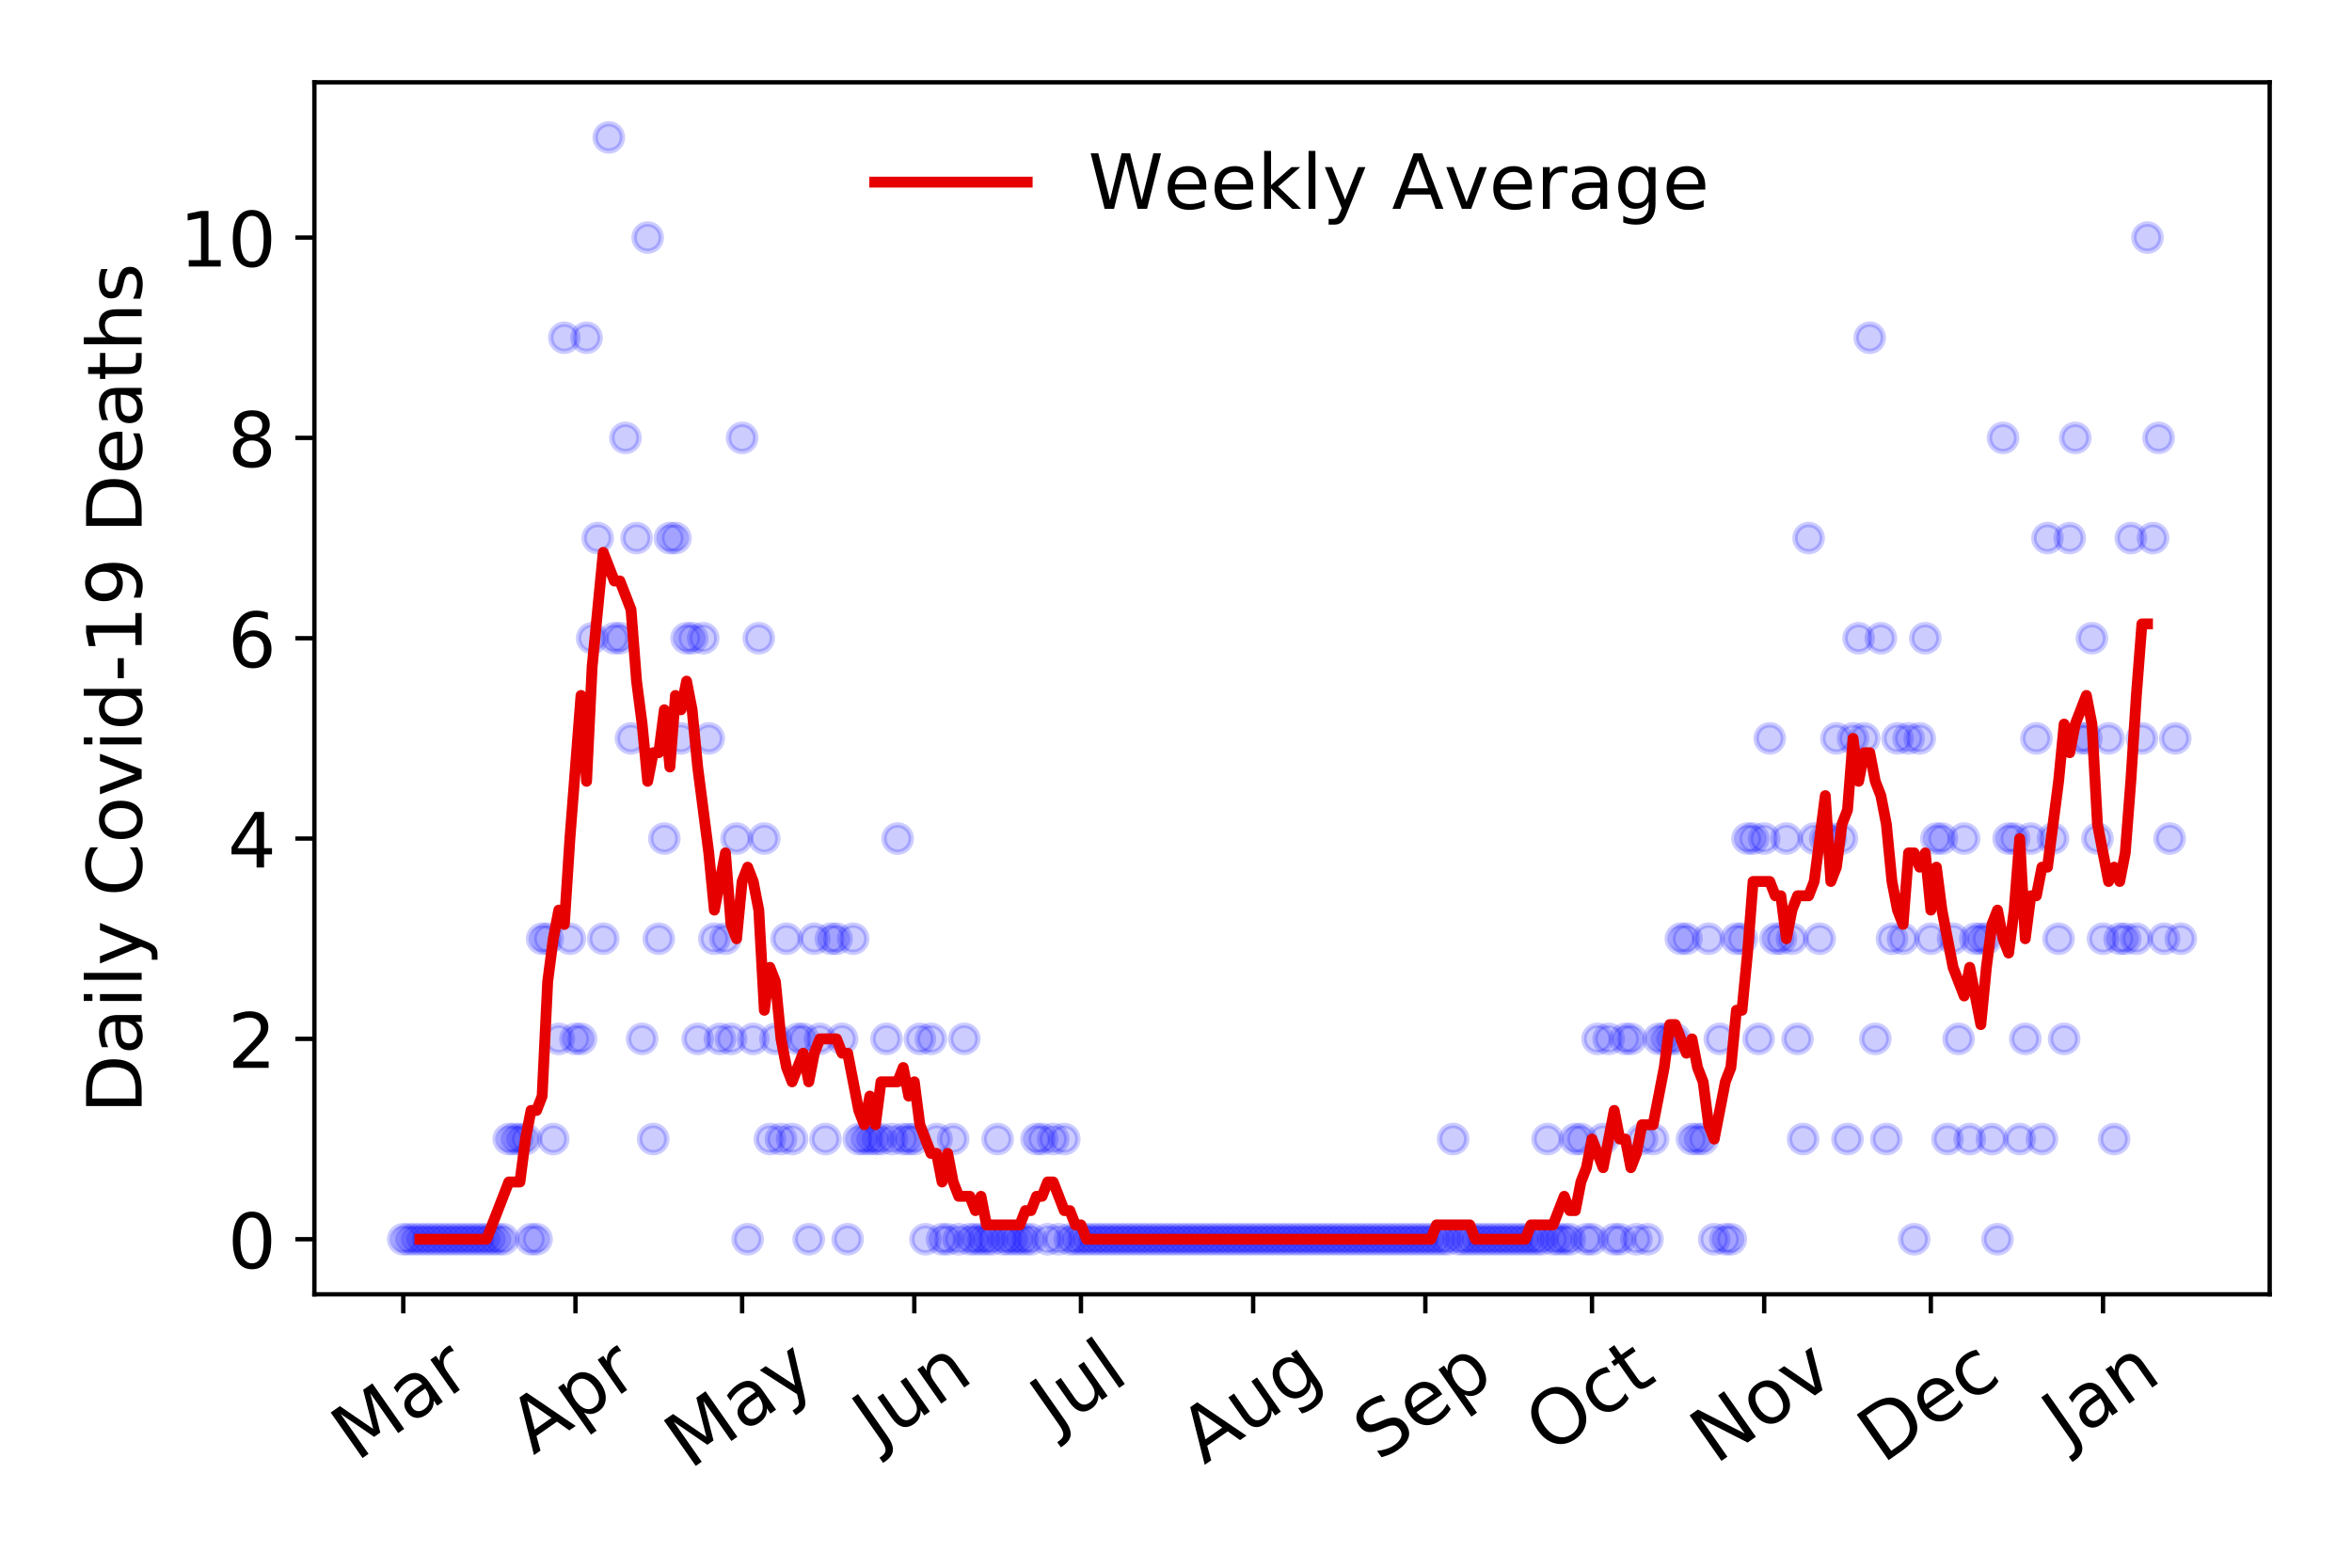 <?xml version="1.0" encoding="utf-8" standalone="no"?>
<!DOCTYPE svg PUBLIC "-//W3C//DTD SVG 1.1//EN"
  "http://www.w3.org/Graphics/SVG/1.1/DTD/svg11.dtd">
<!-- Created with matplotlib (https://matplotlib.org/) -->
<svg height="288pt" version="1.1" viewBox="0 0 432 288" width="432pt" xmlns="http://www.w3.org/2000/svg" xmlns:xlink="http://www.w3.org/1999/xlink">
 <defs>
  <style type="text/css">
*{stroke-linecap:butt;stroke-linejoin:round;}
  </style>
 </defs>
 <g id="figure_1">
  <g id="patch_1">
   <path d="M 0 288 
L 432 288 
L 432 0 
L 0 0 
z
" style="fill:#ffffff;"/>
  </g>
  <g id="axes_1">
   <g id="patch_2">
    <path d="M 57.745 237.778 
L 416.88 237.778 
L 416.88 15.12 
L 57.745 15.12 
z
" style="fill:#ffffff;"/>
   </g>
   <g id="matplotlib.axis_1">
    <g id="xtick_1">
     <g id="line2d_1">
      <defs>
       <path d="M 0 0 
L 0 3.5 
" id="m8f20ebade0" style="stroke:#000000;stroke-width:0.8;"/>
      </defs>
      <g>
       <use style="stroke:#000000;stroke-width:0.8;" x="74.069" xlink:href="#m8f20ebade0" y="237.778"/>
      </g>
     </g>
     <g id="text_1">
      <!-- Mar -->
      <defs>
       <path d="M 9.812 72.906 
L 24.516 72.906 
L 43.109 23.297 
L 61.812 72.906 
L 76.516 72.906 
L 76.516 0 
L 66.891 0 
L 66.891 64.016 
L 48.094 14.016 
L 38.188 14.016 
L 19.391 64.016 
L 19.391 0 
L 9.812 0 
z
" id="DejaVuSans-77"/>
       <path d="M 34.281 27.484 
Q 23.391 27.484 19.188 25 
Q 14.984 22.516 14.984 16.5 
Q 14.984 11.719 18.141 8.906 
Q 21.297 6.109 26.703 6.109 
Q 34.188 6.109 38.703 11.406 
Q 43.219 16.703 43.219 25.484 
L 43.219 27.484 
z
M 52.203 31.203 
L 52.203 0 
L 43.219 0 
L 43.219 8.297 
Q 40.141 3.328 35.547 0.953 
Q 30.953 -1.422 24.312 -1.422 
Q 15.922 -1.422 10.953 3.297 
Q 6 8.016 6 15.922 
Q 6 25.141 12.172 29.828 
Q 18.359 34.516 30.609 34.516 
L 43.219 34.516 
L 43.219 35.406 
Q 43.219 41.609 39.141 45 
Q 35.062 48.391 27.688 48.391 
Q 23 48.391 18.547 47.266 
Q 14.109 46.141 10.016 43.891 
L 10.016 52.203 
Q 14.938 54.109 19.578 55.047 
Q 24.219 56 28.609 56 
Q 40.484 56 46.344 49.844 
Q 52.203 43.703 52.203 31.203 
z
" id="DejaVuSans-97"/>
       <path d="M 41.109 46.297 
Q 39.594 47.172 37.812 47.578 
Q 36.031 48 33.891 48 
Q 26.266 48 22.188 43.047 
Q 18.109 38.094 18.109 28.812 
L 18.109 0 
L 9.078 0 
L 9.078 54.688 
L 18.109 54.688 
L 18.109 46.188 
Q 20.953 51.172 25.484 53.578 
Q 30.031 56 36.531 56 
Q 37.453 56 38.578 55.875 
Q 39.703 55.766 41.062 55.516 
z
" id="DejaVuSans-114"/>
      </defs>
      <g transform="translate(65.467 268.643)rotate(-35)scale(0.14 -0.14)">
       <use xlink:href="#DejaVuSans-77"/>
       <use x="86.279" xlink:href="#DejaVuSans-97"/>
       <use x="147.559" xlink:href="#DejaVuSans-114"/>
      </g>
     </g>
    </g>
    <g id="xtick_2">
     <g id="line2d_2">
      <g>
       <use style="stroke:#000000;stroke-width:0.8;" x="105.698" xlink:href="#m8f20ebade0" y="237.778"/>
      </g>
     </g>
     <g id="text_2">
      <!-- Apr -->
      <defs>
       <path d="M 34.188 63.188 
L 20.797 26.906 
L 47.609 26.906 
z
M 28.609 72.906 
L 39.797 72.906 
L 67.578 0 
L 57.328 0 
L 50.688 18.703 
L 17.828 18.703 
L 11.188 0 
L 0.781 0 
z
" id="DejaVuSans-65"/>
       <path d="M 18.109 8.203 
L 18.109 -20.797 
L 9.078 -20.797 
L 9.078 54.688 
L 18.109 54.688 
L 18.109 46.391 
Q 20.953 51.266 25.266 53.625 
Q 29.594 56 35.594 56 
Q 45.562 56 51.781 48.094 
Q 58.016 40.188 58.016 27.297 
Q 58.016 14.406 51.781 6.484 
Q 45.562 -1.422 35.594 -1.422 
Q 29.594 -1.422 25.266 0.953 
Q 20.953 3.328 18.109 8.203 
z
M 48.688 27.297 
Q 48.688 37.203 44.609 42.844 
Q 40.531 48.484 33.406 48.484 
Q 26.266 48.484 22.188 42.844 
Q 18.109 37.203 18.109 27.297 
Q 18.109 17.391 22.188 11.75 
Q 26.266 6.109 33.406 6.109 
Q 40.531 6.109 44.609 11.75 
Q 48.688 17.391 48.688 27.297 
z
" id="DejaVuSans-112"/>
      </defs>
      <g transform="translate(97.994 267.384)rotate(-35)scale(0.14 -0.14)">
       <use xlink:href="#DejaVuSans-65"/>
       <use x="68.408" xlink:href="#DejaVuSans-112"/>
       <use x="131.885" xlink:href="#DejaVuSans-114"/>
      </g>
     </g>
    </g>
    <g id="xtick_3">
     <g id="line2d_3">
      <g>
       <use style="stroke:#000000;stroke-width:0.8;" x="136.306" xlink:href="#m8f20ebade0" y="237.778"/>
      </g>
     </g>
     <g id="text_3">
      <!-- May -->
      <defs>
       <path d="M 32.172 -5.078 
Q 28.375 -14.844 24.75 -17.812 
Q 21.141 -20.797 15.094 -20.797 
L 7.906 -20.797 
L 7.906 -13.281 
L 13.188 -13.281 
Q 16.891 -13.281 18.938 -11.516 
Q 21 -9.766 23.484 -3.219 
L 25.094 0.875 
L 2.984 54.688 
L 12.5 54.688 
L 29.594 11.922 
L 46.688 54.688 
L 56.203 54.688 
z
" id="DejaVuSans-121"/>
      </defs>
      <g transform="translate(126.666 270.094)rotate(-35)scale(0.14 -0.14)">
       <use xlink:href="#DejaVuSans-77"/>
       <use x="86.279" xlink:href="#DejaVuSans-97"/>
       <use x="147.559" xlink:href="#DejaVuSans-121"/>
      </g>
     </g>
    </g>
    <g id="xtick_4">
     <g id="line2d_4">
      <g>
       <use style="stroke:#000000;stroke-width:0.8;" x="167.934" xlink:href="#m8f20ebade0" y="237.778"/>
      </g>
     </g>
     <g id="text_4">
      <!-- Jun -->
      <defs>
       <path d="M 9.812 72.906 
L 19.672 72.906 
L 19.672 5.078 
Q 19.672 -8.109 14.672 -14.062 
Q 9.672 -20.016 -1.422 -20.016 
L -5.172 -20.016 
L -5.172 -11.719 
L -2.094 -11.719 
Q 4.438 -11.719 7.125 -8.047 
Q 9.812 -4.391 9.812 5.078 
z
" id="DejaVuSans-74"/>
       <path d="M 8.5 21.578 
L 8.5 54.688 
L 17.484 54.688 
L 17.484 21.922 
Q 17.484 14.156 20.5 10.266 
Q 23.531 6.391 29.594 6.391 
Q 36.859 6.391 41.078 11.031 
Q 45.312 15.672 45.312 23.688 
L 45.312 54.688 
L 54.297 54.688 
L 54.297 0 
L 45.312 0 
L 45.312 8.406 
Q 42.047 3.422 37.719 1 
Q 33.406 -1.422 27.688 -1.422 
Q 18.266 -1.422 13.375 4.438 
Q 8.5 10.297 8.5 21.578 
z
M 31.109 56 
z
" id="DejaVuSans-117"/>
       <path d="M 54.891 33.016 
L 54.891 0 
L 45.906 0 
L 45.906 32.719 
Q 45.906 40.484 42.875 44.328 
Q 39.844 48.188 33.797 48.188 
Q 26.516 48.188 22.312 43.547 
Q 18.109 38.922 18.109 30.906 
L 18.109 0 
L 9.078 0 
L 9.078 54.688 
L 18.109 54.688 
L 18.109 46.188 
Q 21.344 51.125 25.703 53.562 
Q 30.078 56 35.797 56 
Q 45.219 56 50.047 50.172 
Q 54.891 44.344 54.891 33.016 
z
" id="DejaVuSans-110"/>
      </defs>
      <g transform="translate(161.19 266.039)rotate(-35)scale(0.14 -0.14)">
       <use xlink:href="#DejaVuSans-74"/>
       <use x="29.492" xlink:href="#DejaVuSans-117"/>
       <use x="92.871" xlink:href="#DejaVuSans-110"/>
      </g>
     </g>
    </g>
    <g id="xtick_5">
     <g id="line2d_5">
      <g>
       <use style="stroke:#000000;stroke-width:0.8;" x="198.542" xlink:href="#m8f20ebade0" y="237.778"/>
      </g>
     </g>
     <g id="text_5">
      <!-- Jul -->
      <defs>
       <path d="M 9.422 75.984 
L 18.406 75.984 
L 18.406 0 
L 9.422 0 
z
" id="DejaVuSans-108"/>
      </defs>
      <g transform="translate(193.84 263.181)rotate(-35)scale(0.14 -0.14)">
       <use xlink:href="#DejaVuSans-74"/>
       <use x="29.492" xlink:href="#DejaVuSans-117"/>
       <use x="92.871" xlink:href="#DejaVuSans-108"/>
      </g>
     </g>
    </g>
    <g id="xtick_6">
     <g id="line2d_6">
      <g>
       <use style="stroke:#000000;stroke-width:0.8;" x="230.171" xlink:href="#m8f20ebade0" y="237.778"/>
      </g>
     </g>
     <g id="text_6">
      <!-- Aug -->
      <defs>
       <path d="M 45.406 27.984 
Q 45.406 37.75 41.375 43.109 
Q 37.359 48.484 30.078 48.484 
Q 22.859 48.484 18.828 43.109 
Q 14.797 37.75 14.797 27.984 
Q 14.797 18.266 18.828 12.891 
Q 22.859 7.516 30.078 7.516 
Q 37.359 7.516 41.375 12.891 
Q 45.406 18.266 45.406 27.984 
z
M 54.391 6.781 
Q 54.391 -7.172 48.188 -13.984 
Q 42 -20.797 29.203 -20.797 
Q 24.469 -20.797 20.266 -20.094 
Q 16.062 -19.391 12.109 -17.922 
L 12.109 -9.188 
Q 16.062 -11.328 19.922 -12.344 
Q 23.781 -13.375 27.781 -13.375 
Q 36.625 -13.375 41.016 -8.766 
Q 45.406 -4.156 45.406 5.172 
L 45.406 9.625 
Q 42.625 4.781 38.281 2.391 
Q 33.938 0 27.875 0 
Q 17.828 0 11.672 7.656 
Q 5.516 15.328 5.516 27.984 
Q 5.516 40.672 11.672 48.328 
Q 17.828 56 27.875 56 
Q 33.938 56 38.281 53.609 
Q 42.625 51.219 45.406 46.391 
L 45.406 54.688 
L 54.391 54.688 
z
" id="DejaVuSans-103"/>
      </defs>
      <g transform="translate(221.19 269.172)rotate(-35)scale(0.14 -0.14)">
       <use xlink:href="#DejaVuSans-65"/>
       <use x="68.408" xlink:href="#DejaVuSans-117"/>
       <use x="131.787" xlink:href="#DejaVuSans-103"/>
      </g>
     </g>
    </g>
    <g id="xtick_7">
     <g id="line2d_7">
      <g>
       <use style="stroke:#000000;stroke-width:0.8;" x="261.799" xlink:href="#m8f20ebade0" y="237.778"/>
      </g>
     </g>
     <g id="text_7">
      <!-- Sep -->
      <defs>
       <path d="M 53.516 70.516 
L 53.516 60.891 
Q 47.906 63.578 42.922 64.891 
Q 37.938 66.219 33.297 66.219 
Q 25.25 66.219 20.875 63.094 
Q 16.5 59.969 16.5 54.203 
Q 16.5 49.359 19.406 46.891 
Q 22.312 44.438 30.422 42.922 
L 36.375 41.703 
Q 47.406 39.594 52.656 34.297 
Q 57.906 29 57.906 20.125 
Q 57.906 9.516 50.797 4.047 
Q 43.703 -1.422 29.984 -1.422 
Q 24.812 -1.422 18.969 -0.25 
Q 13.141 0.922 6.891 3.219 
L 6.891 13.375 
Q 12.891 10.016 18.656 8.297 
Q 24.422 6.594 29.984 6.594 
Q 38.422 6.594 43.016 9.906 
Q 47.609 13.234 47.609 19.391 
Q 47.609 24.75 44.312 27.781 
Q 41.016 30.812 33.5 32.328 
L 27.484 33.5 
Q 16.453 35.688 11.516 40.375 
Q 6.594 45.062 6.594 53.422 
Q 6.594 63.094 13.406 68.656 
Q 20.219 74.219 32.172 74.219 
Q 37.312 74.219 42.625 73.281 
Q 47.953 72.359 53.516 70.516 
z
" id="DejaVuSans-83"/>
       <path d="M 56.203 29.594 
L 56.203 25.203 
L 14.891 25.203 
Q 15.484 15.922 20.484 11.062 
Q 25.484 6.203 34.422 6.203 
Q 39.594 6.203 44.453 7.469 
Q 49.312 8.734 54.109 11.281 
L 54.109 2.781 
Q 49.266 0.734 44.188 -0.344 
Q 39.109 -1.422 33.891 -1.422 
Q 20.797 -1.422 13.156 6.188 
Q 5.516 13.812 5.516 26.812 
Q 5.516 40.234 12.766 48.109 
Q 20.016 56 32.328 56 
Q 43.359 56 49.781 48.891 
Q 56.203 41.797 56.203 29.594 
z
M 47.219 32.234 
Q 47.125 39.594 43.094 43.984 
Q 39.062 48.391 32.422 48.391 
Q 24.906 48.391 20.391 44.141 
Q 15.875 39.891 15.188 32.172 
z
" id="DejaVuSans-101"/>
      </defs>
      <g transform="translate(253.206 268.629)rotate(-35)scale(0.14 -0.14)">
       <use xlink:href="#DejaVuSans-83"/>
       <use x="63.477" xlink:href="#DejaVuSans-101"/>
       <use x="125" xlink:href="#DejaVuSans-112"/>
      </g>
     </g>
    </g>
    <g id="xtick_8">
     <g id="line2d_8">
      <g>
       <use style="stroke:#000000;stroke-width:0.8;" x="292.407" xlink:href="#m8f20ebade0" y="237.778"/>
      </g>
     </g>
     <g id="text_8">
      <!-- Oct -->
      <defs>
       <path d="M 39.406 66.219 
Q 28.656 66.219 22.328 58.203 
Q 16.016 50.203 16.016 36.375 
Q 16.016 22.609 22.328 14.594 
Q 28.656 6.594 39.406 6.594 
Q 50.141 6.594 56.422 14.594 
Q 62.703 22.609 62.703 36.375 
Q 62.703 50.203 56.422 58.203 
Q 50.141 66.219 39.406 66.219 
z
M 39.406 74.219 
Q 54.734 74.219 63.906 63.938 
Q 73.094 53.656 73.094 36.375 
Q 73.094 19.141 63.906 8.859 
Q 54.734 -1.422 39.406 -1.422 
Q 24.031 -1.422 14.812 8.828 
Q 5.609 19.094 5.609 36.375 
Q 5.609 53.656 14.812 63.938 
Q 24.031 74.219 39.406 74.219 
z
" id="DejaVuSans-79"/>
       <path d="M 48.781 52.594 
L 48.781 44.188 
Q 44.969 46.297 41.141 47.344 
Q 37.312 48.391 33.406 48.391 
Q 24.656 48.391 19.812 42.844 
Q 14.984 37.312 14.984 27.297 
Q 14.984 17.281 19.812 11.734 
Q 24.656 6.203 33.406 6.203 
Q 37.312 6.203 41.141 7.25 
Q 44.969 8.297 48.781 10.406 
L 48.781 2.094 
Q 45.016 0.344 40.984 -0.531 
Q 36.969 -1.422 32.422 -1.422 
Q 20.062 -1.422 12.781 6.344 
Q 5.516 14.109 5.516 27.297 
Q 5.516 40.672 12.859 48.328 
Q 20.219 56 33.016 56 
Q 37.156 56 41.109 55.141 
Q 45.062 54.297 48.781 52.594 
z
" id="DejaVuSans-99"/>
       <path d="M 18.312 70.219 
L 18.312 54.688 
L 36.812 54.688 
L 36.812 47.703 
L 18.312 47.703 
L 18.312 18.016 
Q 18.312 11.328 20.141 9.422 
Q 21.969 7.516 27.594 7.516 
L 36.812 7.516 
L 36.812 0 
L 27.594 0 
Q 17.188 0 13.234 3.875 
Q 9.281 7.766 9.281 18.016 
L 9.281 47.703 
L 2.688 47.703 
L 2.688 54.688 
L 9.281 54.688 
L 9.281 70.219 
z
" id="DejaVuSans-116"/>
      </defs>
      <g transform="translate(284.708 267.377)rotate(-35)scale(0.14 -0.14)">
       <use xlink:href="#DejaVuSans-79"/>
       <use x="78.711" xlink:href="#DejaVuSans-99"/>
       <use x="133.691" xlink:href="#DejaVuSans-116"/>
      </g>
     </g>
    </g>
    <g id="xtick_9">
     <g id="line2d_9">
      <g>
       <use style="stroke:#000000;stroke-width:0.8;" x="324.035" xlink:href="#m8f20ebade0" y="237.778"/>
      </g>
     </g>
     <g id="text_9">
      <!-- Nov -->
      <defs>
       <path d="M 9.812 72.906 
L 23.094 72.906 
L 55.422 11.922 
L 55.422 72.906 
L 64.984 72.906 
L 64.984 0 
L 51.703 0 
L 19.391 60.984 
L 19.391 0 
L 9.812 0 
z
" id="DejaVuSans-78"/>
       <path d="M 30.609 48.391 
Q 23.391 48.391 19.188 42.75 
Q 14.984 37.109 14.984 27.297 
Q 14.984 17.484 19.156 11.844 
Q 23.344 6.203 30.609 6.203 
Q 37.797 6.203 41.984 11.859 
Q 46.188 17.531 46.188 27.297 
Q 46.188 37.016 41.984 42.703 
Q 37.797 48.391 30.609 48.391 
z
M 30.609 56 
Q 42.328 56 49.016 48.375 
Q 55.719 40.766 55.719 27.297 
Q 55.719 13.875 49.016 6.219 
Q 42.328 -1.422 30.609 -1.422 
Q 18.844 -1.422 12.172 6.219 
Q 5.516 13.875 5.516 27.297 
Q 5.516 40.766 12.172 48.375 
Q 18.844 56 30.609 56 
z
" id="DejaVuSans-111"/>
       <path d="M 2.984 54.688 
L 12.5 54.688 
L 29.594 8.797 
L 46.688 54.688 
L 56.203 54.688 
L 35.688 0 
L 23.484 0 
z
" id="DejaVuSans-118"/>
      </defs>
      <g transform="translate(315.059 269.166)rotate(-35)scale(0.14 -0.14)">
       <use xlink:href="#DejaVuSans-78"/>
       <use x="74.805" xlink:href="#DejaVuSans-111"/>
       <use x="135.986" xlink:href="#DejaVuSans-118"/>
      </g>
     </g>
    </g>
    <g id="xtick_10">
     <g id="line2d_10">
      <g>
       <use style="stroke:#000000;stroke-width:0.8;" x="354.644" xlink:href="#m8f20ebade0" y="237.778"/>
      </g>
     </g>
     <g id="text_10">
      <!-- Dec -->
      <defs>
       <path d="M 19.672 64.797 
L 19.672 8.109 
L 31.594 8.109 
Q 46.688 8.109 53.688 14.938 
Q 60.688 21.781 60.688 36.531 
Q 60.688 51.172 53.688 57.984 
Q 46.688 64.797 31.594 64.797 
z
M 9.812 72.906 
L 30.078 72.906 
Q 51.266 72.906 61.172 64.094 
Q 71.094 55.281 71.094 36.531 
Q 71.094 17.672 61.125 8.828 
Q 51.172 0 30.078 0 
L 9.812 0 
z
" id="DejaVuSans-68"/>
      </defs>
      <g transform="translate(345.763 269.032)rotate(-35)scale(0.14 -0.14)">
       <use xlink:href="#DejaVuSans-68"/>
       <use x="77.002" xlink:href="#DejaVuSans-101"/>
       <use x="138.525" xlink:href="#DejaVuSans-99"/>
      </g>
     </g>
    </g>
    <g id="xtick_11">
     <g id="line2d_11">
      <g>
       <use style="stroke:#000000;stroke-width:0.8;" x="386.272" xlink:href="#m8f20ebade0" y="237.778"/>
      </g>
     </g>
     <g id="text_11">
      <!-- Jan -->
      <g transform="translate(379.648 265.871)rotate(-35)scale(0.14 -0.14)">
       <use xlink:href="#DejaVuSans-74"/>
       <use x="29.492" xlink:href="#DejaVuSans-97"/>
       <use x="90.771" xlink:href="#DejaVuSans-110"/>
      </g>
     </g>
    </g>
   </g>
   <g id="matplotlib.axis_2">
    <g id="ytick_1">
     <g id="line2d_12">
      <defs>
       <path d="M 0 0 
L -3.5 0 
" id="m53160f4e5f" style="stroke:#000000;stroke-width:0.8;"/>
      </defs>
      <g>
       <use style="stroke:#000000;stroke-width:0.8;" x="57.745" xlink:href="#m53160f4e5f" y="227.657"/>
      </g>
     </g>
     <g id="text_12">
      <!-- 0 -->
      <defs>
       <path d="M 31.781 66.406 
Q 24.172 66.406 20.328 58.906 
Q 16.5 51.422 16.5 36.375 
Q 16.5 21.391 20.328 13.891 
Q 24.172 6.391 31.781 6.391 
Q 39.453 6.391 43.281 13.891 
Q 47.125 21.391 47.125 36.375 
Q 47.125 51.422 43.281 58.906 
Q 39.453 66.406 31.781 66.406 
z
M 31.781 74.219 
Q 44.047 74.219 50.516 64.516 
Q 56.984 54.828 56.984 36.375 
Q 56.984 17.969 50.516 8.266 
Q 44.047 -1.422 31.781 -1.422 
Q 19.531 -1.422 13.062 8.266 
Q 6.594 17.969 6.594 36.375 
Q 6.594 54.828 13.062 64.516 
Q 19.531 74.219 31.781 74.219 
z
" id="DejaVuSans-48"/>
      </defs>
      <g transform="translate(41.837 232.976)scale(0.14 -0.14)">
       <use xlink:href="#DejaVuSans-48"/>
      </g>
     </g>
    </g>
    <g id="ytick_2">
     <g id="line2d_13">
      <g>
       <use style="stroke:#000000;stroke-width:0.8;" x="57.745" xlink:href="#m53160f4e5f" y="190.854"/>
      </g>
     </g>
     <g id="text_13">
      <!-- 2 -->
      <defs>
       <path d="M 19.188 8.297 
L 53.609 8.297 
L 53.609 0 
L 7.328 0 
L 7.328 8.297 
Q 12.938 14.109 22.625 23.891 
Q 32.328 33.688 34.812 36.531 
Q 39.547 41.844 41.422 45.531 
Q 43.312 49.219 43.312 52.781 
Q 43.312 58.594 39.234 62.25 
Q 35.156 65.922 28.609 65.922 
Q 23.969 65.922 18.812 64.312 
Q 13.672 62.703 7.812 59.422 
L 7.812 69.391 
Q 13.766 71.781 18.938 73 
Q 24.125 74.219 28.422 74.219 
Q 39.75 74.219 46.484 68.547 
Q 53.219 62.891 53.219 53.422 
Q 53.219 48.922 51.531 44.891 
Q 49.859 40.875 45.406 35.406 
Q 44.188 33.984 37.641 27.219 
Q 31.109 20.453 19.188 8.297 
z
" id="DejaVuSans-50"/>
      </defs>
      <g transform="translate(41.837 196.173)scale(0.14 -0.14)">
       <use xlink:href="#DejaVuSans-50"/>
      </g>
     </g>
    </g>
    <g id="ytick_3">
     <g id="line2d_14">
      <g>
       <use style="stroke:#000000;stroke-width:0.8;" x="57.745" xlink:href="#m53160f4e5f" y="154.051"/>
      </g>
     </g>
     <g id="text_14">
      <!-- 4 -->
      <defs>
       <path d="M 37.797 64.312 
L 12.891 25.391 
L 37.797 25.391 
z
M 35.203 72.906 
L 47.609 72.906 
L 47.609 25.391 
L 58.016 25.391 
L 58.016 17.188 
L 47.609 17.188 
L 47.609 0 
L 37.797 0 
L 37.797 17.188 
L 4.891 17.188 
L 4.891 26.703 
z
" id="DejaVuSans-52"/>
      </defs>
      <g transform="translate(41.837 159.37)scale(0.14 -0.14)">
       <use xlink:href="#DejaVuSans-52"/>
      </g>
     </g>
    </g>
    <g id="ytick_4">
     <g id="line2d_15">
      <g>
       <use style="stroke:#000000;stroke-width:0.8;" x="57.745" xlink:href="#m53160f4e5f" y="117.248"/>
      </g>
     </g>
     <g id="text_15">
      <!-- 6 -->
      <defs>
       <path d="M 33.016 40.375 
Q 26.375 40.375 22.484 35.828 
Q 18.609 31.297 18.609 23.391 
Q 18.609 15.531 22.484 10.953 
Q 26.375 6.391 33.016 6.391 
Q 39.656 6.391 43.531 10.953 
Q 47.406 15.531 47.406 23.391 
Q 47.406 31.297 43.531 35.828 
Q 39.656 40.375 33.016 40.375 
z
M 52.594 71.297 
L 52.594 62.312 
Q 48.875 64.062 45.094 64.984 
Q 41.312 65.922 37.594 65.922 
Q 27.828 65.922 22.672 59.328 
Q 17.531 52.734 16.797 39.406 
Q 19.672 43.656 24.016 45.922 
Q 28.375 48.188 33.594 48.188 
Q 44.578 48.188 50.953 41.516 
Q 57.328 34.859 57.328 23.391 
Q 57.328 12.156 50.688 5.359 
Q 44.047 -1.422 33.016 -1.422 
Q 20.359 -1.422 13.672 8.266 
Q 6.984 17.969 6.984 36.375 
Q 6.984 53.656 15.188 63.938 
Q 23.391 74.219 37.203 74.219 
Q 40.922 74.219 44.703 73.484 
Q 48.484 72.75 52.594 71.297 
z
" id="DejaVuSans-54"/>
      </defs>
      <g transform="translate(41.837 122.567)scale(0.14 -0.14)">
       <use xlink:href="#DejaVuSans-54"/>
      </g>
     </g>
    </g>
    <g id="ytick_5">
     <g id="line2d_16">
      <g>
       <use style="stroke:#000000;stroke-width:0.8;" x="57.745" xlink:href="#m53160f4e5f" y="80.445"/>
      </g>
     </g>
     <g id="text_16">
      <!-- 8 -->
      <defs>
       <path d="M 31.781 34.625 
Q 24.75 34.625 20.719 30.859 
Q 16.703 27.094 16.703 20.516 
Q 16.703 13.922 20.719 10.156 
Q 24.75 6.391 31.781 6.391 
Q 38.812 6.391 42.859 10.172 
Q 46.922 13.969 46.922 20.516 
Q 46.922 27.094 42.891 30.859 
Q 38.875 34.625 31.781 34.625 
z
M 21.922 38.812 
Q 15.578 40.375 12.031 44.719 
Q 8.5 49.078 8.5 55.328 
Q 8.5 64.062 14.719 69.141 
Q 20.953 74.219 31.781 74.219 
Q 42.672 74.219 48.875 69.141 
Q 55.078 64.062 55.078 55.328 
Q 55.078 49.078 51.531 44.719 
Q 48 40.375 41.703 38.812 
Q 48.828 37.156 52.797 32.312 
Q 56.781 27.484 56.781 20.516 
Q 56.781 9.906 50.312 4.234 
Q 43.844 -1.422 31.781 -1.422 
Q 19.734 -1.422 13.25 4.234 
Q 6.781 9.906 6.781 20.516 
Q 6.781 27.484 10.781 32.312 
Q 14.797 37.156 21.922 38.812 
z
M 18.312 54.391 
Q 18.312 48.734 21.844 45.562 
Q 25.391 42.391 31.781 42.391 
Q 38.141 42.391 41.719 45.562 
Q 45.312 48.734 45.312 54.391 
Q 45.312 60.062 41.719 63.234 
Q 38.141 66.406 31.781 66.406 
Q 25.391 66.406 21.844 63.234 
Q 18.312 60.062 18.312 54.391 
z
" id="DejaVuSans-56"/>
      </defs>
      <g transform="translate(41.837 85.764)scale(0.14 -0.14)">
       <use xlink:href="#DejaVuSans-56"/>
      </g>
     </g>
    </g>
    <g id="ytick_6">
     <g id="line2d_17">
      <g>
       <use style="stroke:#000000;stroke-width:0.8;" x="57.745" xlink:href="#m53160f4e5f" y="43.642"/>
      </g>
     </g>
     <g id="text_17">
      <!-- 10 -->
      <defs>
       <path d="M 12.406 8.297 
L 28.516 8.297 
L 28.516 63.922 
L 10.984 60.406 
L 10.984 69.391 
L 28.422 72.906 
L 38.281 72.906 
L 38.281 8.297 
L 54.391 8.297 
L 54.391 0 
L 12.406 0 
z
" id="DejaVuSans-49"/>
      </defs>
      <g transform="translate(32.93 48.961)scale(0.14 -0.14)">
       <use xlink:href="#DejaVuSans-49"/>
       <use x="63.623" xlink:href="#DejaVuSans-48"/>
      </g>
     </g>
    </g>
    <g id="text_18">
     <!-- Daily Covid-19 Deaths -->
     <defs>
      <path d="M 9.422 54.688 
L 18.406 54.688 
L 18.406 0 
L 9.422 0 
z
M 9.422 75.984 
L 18.406 75.984 
L 18.406 64.594 
L 9.422 64.594 
z
" id="DejaVuSans-105"/>
      <path id="DejaVuSans-32"/>
      <path d="M 64.406 67.281 
L 64.406 56.891 
Q 59.422 61.531 53.781 63.812 
Q 48.141 66.109 41.797 66.109 
Q 29.297 66.109 22.656 58.469 
Q 16.016 50.828 16.016 36.375 
Q 16.016 21.969 22.656 14.328 
Q 29.297 6.688 41.797 6.688 
Q 48.141 6.688 53.781 8.984 
Q 59.422 11.281 64.406 15.922 
L 64.406 5.609 
Q 59.234 2.094 53.438 0.328 
Q 47.656 -1.422 41.219 -1.422 
Q 24.656 -1.422 15.125 8.703 
Q 5.609 18.844 5.609 36.375 
Q 5.609 53.953 15.125 64.078 
Q 24.656 74.219 41.219 74.219 
Q 47.75 74.219 53.531 72.484 
Q 59.328 70.75 64.406 67.281 
z
" id="DejaVuSans-67"/>
      <path d="M 45.406 46.391 
L 45.406 75.984 
L 54.391 75.984 
L 54.391 0 
L 45.406 0 
L 45.406 8.203 
Q 42.578 3.328 38.25 0.953 
Q 33.938 -1.422 27.875 -1.422 
Q 17.969 -1.422 11.734 6.484 
Q 5.516 14.406 5.516 27.297 
Q 5.516 40.188 11.734 48.094 
Q 17.969 56 27.875 56 
Q 33.938 56 38.25 53.625 
Q 42.578 51.266 45.406 46.391 
z
M 14.797 27.297 
Q 14.797 17.391 18.875 11.75 
Q 22.953 6.109 30.078 6.109 
Q 37.203 6.109 41.297 11.75 
Q 45.406 17.391 45.406 27.297 
Q 45.406 37.203 41.297 42.844 
Q 37.203 48.484 30.078 48.484 
Q 22.953 48.484 18.875 42.844 
Q 14.797 37.203 14.797 27.297 
z
" id="DejaVuSans-100"/>
      <path d="M 4.891 31.391 
L 31.203 31.391 
L 31.203 23.391 
L 4.891 23.391 
z
" id="DejaVuSans-45"/>
      <path d="M 10.984 1.516 
L 10.984 10.5 
Q 14.703 8.734 18.5 7.812 
Q 22.312 6.891 25.984 6.891 
Q 35.75 6.891 40.891 13.453 
Q 46.047 20.016 46.781 33.406 
Q 43.953 29.203 39.594 26.953 
Q 35.25 24.703 29.984 24.703 
Q 19.047 24.703 12.672 31.312 
Q 6.297 37.938 6.297 49.422 
Q 6.297 60.641 12.938 67.422 
Q 19.578 74.219 30.609 74.219 
Q 43.266 74.219 49.922 64.516 
Q 56.594 54.828 56.594 36.375 
Q 56.594 19.141 48.406 8.859 
Q 40.234 -1.422 26.422 -1.422 
Q 22.703 -1.422 18.891 -0.688 
Q 15.094 0.047 10.984 1.516 
z
M 30.609 32.422 
Q 37.25 32.422 41.125 36.953 
Q 45.016 41.5 45.016 49.422 
Q 45.016 57.281 41.125 61.844 
Q 37.25 66.406 30.609 66.406 
Q 23.969 66.406 20.094 61.844 
Q 16.219 57.281 16.219 49.422 
Q 16.219 41.5 20.094 36.953 
Q 23.969 32.422 30.609 32.422 
z
" id="DejaVuSans-57"/>
      <path d="M 54.891 33.016 
L 54.891 0 
L 45.906 0 
L 45.906 32.719 
Q 45.906 40.484 42.875 44.328 
Q 39.844 48.188 33.797 48.188 
Q 26.516 48.188 22.312 43.547 
Q 18.109 38.922 18.109 30.906 
L 18.109 0 
L 9.078 0 
L 9.078 75.984 
L 18.109 75.984 
L 18.109 46.188 
Q 21.344 51.125 25.703 53.562 
Q 30.078 56 35.797 56 
Q 45.219 56 50.047 50.172 
Q 54.891 44.344 54.891 33.016 
z
" id="DejaVuSans-104"/>
      <path d="M 44.281 53.078 
L 44.281 44.578 
Q 40.484 46.531 36.375 47.5 
Q 32.281 48.484 27.875 48.484 
Q 21.188 48.484 17.844 46.438 
Q 14.5 44.391 14.5 40.281 
Q 14.5 37.156 16.891 35.375 
Q 19.281 33.594 26.516 31.984 
L 29.594 31.297 
Q 39.156 29.25 43.188 25.516 
Q 47.219 21.781 47.219 15.094 
Q 47.219 7.469 41.188 3.016 
Q 35.156 -1.422 24.609 -1.422 
Q 20.219 -1.422 15.453 -0.562 
Q 10.688 0.297 5.422 2 
L 5.422 11.281 
Q 10.406 8.688 15.234 7.391 
Q 20.062 6.109 24.812 6.109 
Q 31.156 6.109 34.562 8.281 
Q 37.984 10.453 37.984 14.406 
Q 37.984 18.062 35.516 20.016 
Q 33.062 21.969 24.703 23.781 
L 21.578 24.516 
Q 13.234 26.266 9.516 29.906 
Q 5.812 33.547 5.812 39.891 
Q 5.812 47.609 11.281 51.797 
Q 16.75 56 26.812 56 
Q 31.781 56 36.172 55.266 
Q 40.578 54.547 44.281 53.078 
z
" id="DejaVuSans-115"/>
     </defs>
     <g transform="translate(26.018 204.56)rotate(-90)scale(0.14 -0.14)">
      <use xlink:href="#DejaVuSans-68"/>
      <use x="77.002" xlink:href="#DejaVuSans-97"/>
      <use x="138.281" xlink:href="#DejaVuSans-105"/>
      <use x="166.064" xlink:href="#DejaVuSans-108"/>
      <use x="193.848" xlink:href="#DejaVuSans-121"/>
      <use x="253.027" xlink:href="#DejaVuSans-32"/>
      <use x="284.814" xlink:href="#DejaVuSans-67"/>
      <use x="354.639" xlink:href="#DejaVuSans-111"/>
      <use x="415.82" xlink:href="#DejaVuSans-118"/>
      <use x="475" xlink:href="#DejaVuSans-105"/>
      <use x="502.783" xlink:href="#DejaVuSans-100"/>
      <use x="566.26" xlink:href="#DejaVuSans-45"/>
      <use x="602.344" xlink:href="#DejaVuSans-49"/>
      <use x="665.967" xlink:href="#DejaVuSans-57"/>
      <use x="729.59" xlink:href="#DejaVuSans-32"/>
      <use x="761.377" xlink:href="#DejaVuSans-68"/>
      <use x="838.379" xlink:href="#DejaVuSans-101"/>
      <use x="899.902" xlink:href="#DejaVuSans-97"/>
      <use x="961.182" xlink:href="#DejaVuSans-116"/>
      <use x="1000.391" xlink:href="#DejaVuSans-104"/>
      <use x="1063.77" xlink:href="#DejaVuSans-115"/>
     </g>
    </g>
   </g>
   <g id="line2d_18">
    <defs>
     <path d="M 0 2.5 
C 0.663 2.5 1.299 2.237 1.768 1.768 
C 2.237 1.299 2.5 0.663 2.5 0 
C 2.5 -0.663 2.237 -1.299 1.768 -1.768 
C 1.299 -2.237 0.663 -2.5 0 -2.5 
C -0.663 -2.5 -1.299 -2.237 -1.768 -1.768 
C -2.237 -1.299 -2.5 -0.663 -2.5 0 
C -2.5 0.663 -2.237 1.299 -1.768 1.768 
C -1.299 2.237 -0.663 2.5 0 2.5 
z
" id="mc22bc4af26" style="stroke:#0000ff;stroke-opacity:0.2;"/>
    </defs>
    <g clip-path="url(#pfdff2c5438)">
     <use style="fill:#0000ff;fill-opacity:0.2;stroke:#0000ff;stroke-opacity:0.2;" x="74.069" xlink:href="#mc22bc4af26" y="227.657"/>
     <use style="fill:#0000ff;fill-opacity:0.2;stroke:#0000ff;stroke-opacity:0.2;" x="75.09" xlink:href="#mc22bc4af26" y="227.657"/>
     <use style="fill:#0000ff;fill-opacity:0.2;stroke:#0000ff;stroke-opacity:0.2;" x="76.11" xlink:href="#mc22bc4af26" y="227.657"/>
     <use style="fill:#0000ff;fill-opacity:0.2;stroke:#0000ff;stroke-opacity:0.2;" x="77.13" xlink:href="#mc22bc4af26" y="227.657"/>
     <use style="fill:#0000ff;fill-opacity:0.2;stroke:#0000ff;stroke-opacity:0.2;" x="78.15" xlink:href="#mc22bc4af26" y="227.657"/>
     <use style="fill:#0000ff;fill-opacity:0.2;stroke:#0000ff;stroke-opacity:0.2;" x="79.171" xlink:href="#mc22bc4af26" y="227.657"/>
     <use style="fill:#0000ff;fill-opacity:0.2;stroke:#0000ff;stroke-opacity:0.2;" x="80.191" xlink:href="#mc22bc4af26" y="227.657"/>
     <use style="fill:#0000ff;fill-opacity:0.2;stroke:#0000ff;stroke-opacity:0.2;" x="81.211" xlink:href="#mc22bc4af26" y="227.657"/>
     <use style="fill:#0000ff;fill-opacity:0.2;stroke:#0000ff;stroke-opacity:0.2;" x="82.231" xlink:href="#mc22bc4af26" y="227.657"/>
     <use style="fill:#0000ff;fill-opacity:0.2;stroke:#0000ff;stroke-opacity:0.2;" x="83.252" xlink:href="#mc22bc4af26" y="227.657"/>
     <use style="fill:#0000ff;fill-opacity:0.2;stroke:#0000ff;stroke-opacity:0.2;" x="84.272" xlink:href="#mc22bc4af26" y="227.657"/>
     <use style="fill:#0000ff;fill-opacity:0.2;stroke:#0000ff;stroke-opacity:0.2;" x="85.292" xlink:href="#mc22bc4af26" y="227.657"/>
     <use style="fill:#0000ff;fill-opacity:0.2;stroke:#0000ff;stroke-opacity:0.2;" x="86.313" xlink:href="#mc22bc4af26" y="227.657"/>
     <use style="fill:#0000ff;fill-opacity:0.2;stroke:#0000ff;stroke-opacity:0.2;" x="87.333" xlink:href="#mc22bc4af26" y="227.657"/>
     <use style="fill:#0000ff;fill-opacity:0.2;stroke:#0000ff;stroke-opacity:0.2;" x="88.353" xlink:href="#mc22bc4af26" y="227.657"/>
     <use style="fill:#0000ff;fill-opacity:0.2;stroke:#0000ff;stroke-opacity:0.2;" x="89.373" xlink:href="#mc22bc4af26" y="227.657"/>
     <use style="fill:#0000ff;fill-opacity:0.2;stroke:#0000ff;stroke-opacity:0.2;" x="90.394" xlink:href="#mc22bc4af26" y="227.657"/>
     <use style="fill:#0000ff;fill-opacity:0.2;stroke:#0000ff;stroke-opacity:0.2;" x="91.414" xlink:href="#mc22bc4af26" y="227.657"/>
     <use style="fill:#0000ff;fill-opacity:0.2;stroke:#0000ff;stroke-opacity:0.2;" x="92.434" xlink:href="#mc22bc4af26" y="227.657"/>
     <use style="fill:#0000ff;fill-opacity:0.2;stroke:#0000ff;stroke-opacity:0.2;" x="93.454" xlink:href="#mc22bc4af26" y="209.256"/>
     <use style="fill:#0000ff;fill-opacity:0.2;stroke:#0000ff;stroke-opacity:0.2;" x="94.475" xlink:href="#mc22bc4af26" y="209.256"/>
     <use style="fill:#0000ff;fill-opacity:0.2;stroke:#0000ff;stroke-opacity:0.2;" x="95.495" xlink:href="#mc22bc4af26" y="209.256"/>
     <use style="fill:#0000ff;fill-opacity:0.2;stroke:#0000ff;stroke-opacity:0.2;" x="96.515" xlink:href="#mc22bc4af26" y="209.256"/>
     <use style="fill:#0000ff;fill-opacity:0.2;stroke:#0000ff;stroke-opacity:0.2;" x="97.536" xlink:href="#mc22bc4af26" y="227.657"/>
     <use style="fill:#0000ff;fill-opacity:0.2;stroke:#0000ff;stroke-opacity:0.2;" x="98.556" xlink:href="#mc22bc4af26" y="227.657"/>
     <use style="fill:#0000ff;fill-opacity:0.2;stroke:#0000ff;stroke-opacity:0.2;" x="99.576" xlink:href="#mc22bc4af26" y="172.453"/>
     <use style="fill:#0000ff;fill-opacity:0.2;stroke:#0000ff;stroke-opacity:0.2;" x="100.596" xlink:href="#mc22bc4af26" y="172.453"/>
     <use style="fill:#0000ff;fill-opacity:0.2;stroke:#0000ff;stroke-opacity:0.2;" x="101.617" xlink:href="#mc22bc4af26" y="209.256"/>
     <use style="fill:#0000ff;fill-opacity:0.2;stroke:#0000ff;stroke-opacity:0.2;" x="102.637" xlink:href="#mc22bc4af26" y="190.854"/>
     <use style="fill:#0000ff;fill-opacity:0.2;stroke:#0000ff;stroke-opacity:0.2;" x="103.657" xlink:href="#mc22bc4af26" y="62.044"/>
     <use style="fill:#0000ff;fill-opacity:0.2;stroke:#0000ff;stroke-opacity:0.2;" x="104.677" xlink:href="#mc22bc4af26" y="172.453"/>
     <use style="fill:#0000ff;fill-opacity:0.2;stroke:#0000ff;stroke-opacity:0.2;" x="105.698" xlink:href="#mc22bc4af26" y="190.854"/>
     <use style="fill:#0000ff;fill-opacity:0.2;stroke:#0000ff;stroke-opacity:0.2;" x="106.718" xlink:href="#mc22bc4af26" y="190.854"/>
     <use style="fill:#0000ff;fill-opacity:0.2;stroke:#0000ff;stroke-opacity:0.2;" x="107.738" xlink:href="#mc22bc4af26" y="62.044"/>
     <use style="fill:#0000ff;fill-opacity:0.2;stroke:#0000ff;stroke-opacity:0.2;" x="108.758" xlink:href="#mc22bc4af26" y="117.248"/>
     <use style="fill:#0000ff;fill-opacity:0.2;stroke:#0000ff;stroke-opacity:0.2;" x="109.779" xlink:href="#mc22bc4af26" y="98.847"/>
     <use style="fill:#0000ff;fill-opacity:0.2;stroke:#0000ff;stroke-opacity:0.2;" x="110.799" xlink:href="#mc22bc4af26" y="172.453"/>
     <use style="fill:#0000ff;fill-opacity:0.2;stroke:#0000ff;stroke-opacity:0.2;" x="111.819" xlink:href="#mc22bc4af26" y="25.241"/>
     <use style="fill:#0000ff;fill-opacity:0.2;stroke:#0000ff;stroke-opacity:0.2;" x="112.84" xlink:href="#mc22bc4af26" y="117.248"/>
     <use style="fill:#0000ff;fill-opacity:0.2;stroke:#0000ff;stroke-opacity:0.2;" x="113.86" xlink:href="#mc22bc4af26" y="117.248"/>
     <use style="fill:#0000ff;fill-opacity:0.2;stroke:#0000ff;stroke-opacity:0.2;" x="114.88" xlink:href="#mc22bc4af26" y="80.445"/>
     <use style="fill:#0000ff;fill-opacity:0.2;stroke:#0000ff;stroke-opacity:0.2;" x="115.9" xlink:href="#mc22bc4af26" y="135.65"/>
     <use style="fill:#0000ff;fill-opacity:0.2;stroke:#0000ff;stroke-opacity:0.2;" x="116.921" xlink:href="#mc22bc4af26" y="98.847"/>
     <use style="fill:#0000ff;fill-opacity:0.2;stroke:#0000ff;stroke-opacity:0.2;" x="117.941" xlink:href="#mc22bc4af26" y="190.854"/>
     <use style="fill:#0000ff;fill-opacity:0.2;stroke:#0000ff;stroke-opacity:0.2;" x="118.961" xlink:href="#mc22bc4af26" y="43.642"/>
     <use style="fill:#0000ff;fill-opacity:0.2;stroke:#0000ff;stroke-opacity:0.2;" x="119.981" xlink:href="#mc22bc4af26" y="209.256"/>
     <use style="fill:#0000ff;fill-opacity:0.2;stroke:#0000ff;stroke-opacity:0.2;" x="121.002" xlink:href="#mc22bc4af26" y="172.453"/>
     <use style="fill:#0000ff;fill-opacity:0.2;stroke:#0000ff;stroke-opacity:0.2;" x="122.022" xlink:href="#mc22bc4af26" y="154.051"/>
     <use style="fill:#0000ff;fill-opacity:0.2;stroke:#0000ff;stroke-opacity:0.2;" x="123.042" xlink:href="#mc22bc4af26" y="98.847"/>
     <use style="fill:#0000ff;fill-opacity:0.2;stroke:#0000ff;stroke-opacity:0.2;" x="124.063" xlink:href="#mc22bc4af26" y="98.847"/>
     <use style="fill:#0000ff;fill-opacity:0.2;stroke:#0000ff;stroke-opacity:0.2;" x="125.083" xlink:href="#mc22bc4af26" y="135.65"/>
     <use style="fill:#0000ff;fill-opacity:0.2;stroke:#0000ff;stroke-opacity:0.2;" x="126.103" xlink:href="#mc22bc4af26" y="117.248"/>
     <use style="fill:#0000ff;fill-opacity:0.2;stroke:#0000ff;stroke-opacity:0.2;" x="127.123" xlink:href="#mc22bc4af26" y="117.248"/>
     <use style="fill:#0000ff;fill-opacity:0.2;stroke:#0000ff;stroke-opacity:0.2;" x="128.144" xlink:href="#mc22bc4af26" y="190.854"/>
     <use style="fill:#0000ff;fill-opacity:0.2;stroke:#0000ff;stroke-opacity:0.2;" x="129.164" xlink:href="#mc22bc4af26" y="117.248"/>
     <use style="fill:#0000ff;fill-opacity:0.2;stroke:#0000ff;stroke-opacity:0.2;" x="130.184" xlink:href="#mc22bc4af26" y="135.65"/>
     <use style="fill:#0000ff;fill-opacity:0.2;stroke:#0000ff;stroke-opacity:0.2;" x="131.204" xlink:href="#mc22bc4af26" y="172.453"/>
     <use style="fill:#0000ff;fill-opacity:0.2;stroke:#0000ff;stroke-opacity:0.2;" x="132.225" xlink:href="#mc22bc4af26" y="190.854"/>
     <use style="fill:#0000ff;fill-opacity:0.2;stroke:#0000ff;stroke-opacity:0.2;" x="133.245" xlink:href="#mc22bc4af26" y="172.453"/>
     <use style="fill:#0000ff;fill-opacity:0.2;stroke:#0000ff;stroke-opacity:0.2;" x="134.265" xlink:href="#mc22bc4af26" y="190.854"/>
     <use style="fill:#0000ff;fill-opacity:0.2;stroke:#0000ff;stroke-opacity:0.2;" x="135.286" xlink:href="#mc22bc4af26" y="154.051"/>
     <use style="fill:#0000ff;fill-opacity:0.2;stroke:#0000ff;stroke-opacity:0.2;" x="136.306" xlink:href="#mc22bc4af26" y="80.445"/>
     <use style="fill:#0000ff;fill-opacity:0.2;stroke:#0000ff;stroke-opacity:0.2;" x="137.326" xlink:href="#mc22bc4af26" y="227.657"/>
     <use style="fill:#0000ff;fill-opacity:0.2;stroke:#0000ff;stroke-opacity:0.2;" x="138.346" xlink:href="#mc22bc4af26" y="190.854"/>
     <use style="fill:#0000ff;fill-opacity:0.2;stroke:#0000ff;stroke-opacity:0.2;" x="139.367" xlink:href="#mc22bc4af26" y="117.248"/>
     <use style="fill:#0000ff;fill-opacity:0.2;stroke:#0000ff;stroke-opacity:0.2;" x="140.387" xlink:href="#mc22bc4af26" y="154.051"/>
     <use style="fill:#0000ff;fill-opacity:0.2;stroke:#0000ff;stroke-opacity:0.2;" x="141.407" xlink:href="#mc22bc4af26" y="209.256"/>
     <use style="fill:#0000ff;fill-opacity:0.2;stroke:#0000ff;stroke-opacity:0.2;" x="142.427" xlink:href="#mc22bc4af26" y="190.854"/>
     <use style="fill:#0000ff;fill-opacity:0.2;stroke:#0000ff;stroke-opacity:0.2;" x="143.448" xlink:href="#mc22bc4af26" y="209.256"/>
     <use style="fill:#0000ff;fill-opacity:0.2;stroke:#0000ff;stroke-opacity:0.2;" x="144.468" xlink:href="#mc22bc4af26" y="172.453"/>
     <use style="fill:#0000ff;fill-opacity:0.2;stroke:#0000ff;stroke-opacity:0.2;" x="145.488" xlink:href="#mc22bc4af26" y="209.256"/>
     <use style="fill:#0000ff;fill-opacity:0.2;stroke:#0000ff;stroke-opacity:0.2;" x="146.508" xlink:href="#mc22bc4af26" y="190.854"/>
     <use style="fill:#0000ff;fill-opacity:0.2;stroke:#0000ff;stroke-opacity:0.2;" x="147.529" xlink:href="#mc22bc4af26" y="190.854"/>
     <use style="fill:#0000ff;fill-opacity:0.2;stroke:#0000ff;stroke-opacity:0.2;" x="148.549" xlink:href="#mc22bc4af26" y="227.657"/>
     <use style="fill:#0000ff;fill-opacity:0.2;stroke:#0000ff;stroke-opacity:0.2;" x="149.569" xlink:href="#mc22bc4af26" y="172.453"/>
     <use style="fill:#0000ff;fill-opacity:0.2;stroke:#0000ff;stroke-opacity:0.2;" x="150.59" xlink:href="#mc22bc4af26" y="190.854"/>
     <use style="fill:#0000ff;fill-opacity:0.2;stroke:#0000ff;stroke-opacity:0.2;" x="151.61" xlink:href="#mc22bc4af26" y="209.256"/>
     <use style="fill:#0000ff;fill-opacity:0.2;stroke:#0000ff;stroke-opacity:0.2;" x="152.63" xlink:href="#mc22bc4af26" y="172.453"/>
     <use style="fill:#0000ff;fill-opacity:0.2;stroke:#0000ff;stroke-opacity:0.2;" x="153.65" xlink:href="#mc22bc4af26" y="172.453"/>
     <use style="fill:#0000ff;fill-opacity:0.2;stroke:#0000ff;stroke-opacity:0.2;" x="154.671" xlink:href="#mc22bc4af26" y="190.854"/>
     <use style="fill:#0000ff;fill-opacity:0.2;stroke:#0000ff;stroke-opacity:0.2;" x="155.691" xlink:href="#mc22bc4af26" y="227.657"/>
     <use style="fill:#0000ff;fill-opacity:0.2;stroke:#0000ff;stroke-opacity:0.2;" x="156.711" xlink:href="#mc22bc4af26" y="172.453"/>
     <use style="fill:#0000ff;fill-opacity:0.2;stroke:#0000ff;stroke-opacity:0.2;" x="157.731" xlink:href="#mc22bc4af26" y="209.256"/>
     <use style="fill:#0000ff;fill-opacity:0.2;stroke:#0000ff;stroke-opacity:0.2;" x="158.752" xlink:href="#mc22bc4af26" y="209.256"/>
     <use style="fill:#0000ff;fill-opacity:0.2;stroke:#0000ff;stroke-opacity:0.2;" x="159.772" xlink:href="#mc22bc4af26" y="209.256"/>
     <use style="fill:#0000ff;fill-opacity:0.2;stroke:#0000ff;stroke-opacity:0.2;" x="160.792" xlink:href="#mc22bc4af26" y="209.256"/>
     <use style="fill:#0000ff;fill-opacity:0.2;stroke:#0000ff;stroke-opacity:0.2;" x="161.813" xlink:href="#mc22bc4af26" y="209.256"/>
     <use style="fill:#0000ff;fill-opacity:0.2;stroke:#0000ff;stroke-opacity:0.2;" x="162.833" xlink:href="#mc22bc4af26" y="190.854"/>
     <use style="fill:#0000ff;fill-opacity:0.2;stroke:#0000ff;stroke-opacity:0.2;" x="163.853" xlink:href="#mc22bc4af26" y="209.256"/>
     <use style="fill:#0000ff;fill-opacity:0.2;stroke:#0000ff;stroke-opacity:0.2;" x="164.873" xlink:href="#mc22bc4af26" y="154.051"/>
     <use style="fill:#0000ff;fill-opacity:0.2;stroke:#0000ff;stroke-opacity:0.2;" x="165.894" xlink:href="#mc22bc4af26" y="209.256"/>
     <use style="fill:#0000ff;fill-opacity:0.2;stroke:#0000ff;stroke-opacity:0.2;" x="166.914" xlink:href="#mc22bc4af26" y="209.256"/>
     <use style="fill:#0000ff;fill-opacity:0.2;stroke:#0000ff;stroke-opacity:0.2;" x="167.934" xlink:href="#mc22bc4af26" y="209.256"/>
     <use style="fill:#0000ff;fill-opacity:0.2;stroke:#0000ff;stroke-opacity:0.2;" x="168.954" xlink:href="#mc22bc4af26" y="190.854"/>
     <use style="fill:#0000ff;fill-opacity:0.2;stroke:#0000ff;stroke-opacity:0.2;" x="169.975" xlink:href="#mc22bc4af26" y="227.657"/>
     <use style="fill:#0000ff;fill-opacity:0.2;stroke:#0000ff;stroke-opacity:0.2;" x="170.995" xlink:href="#mc22bc4af26" y="190.854"/>
     <use style="fill:#0000ff;fill-opacity:0.2;stroke:#0000ff;stroke-opacity:0.2;" x="172.015" xlink:href="#mc22bc4af26" y="209.256"/>
     <use style="fill:#0000ff;fill-opacity:0.2;stroke:#0000ff;stroke-opacity:0.2;" x="173.035" xlink:href="#mc22bc4af26" y="227.657"/>
     <use style="fill:#0000ff;fill-opacity:0.2;stroke:#0000ff;stroke-opacity:0.2;" x="174.056" xlink:href="#mc22bc4af26" y="227.657"/>
     <use style="fill:#0000ff;fill-opacity:0.2;stroke:#0000ff;stroke-opacity:0.2;" x="175.076" xlink:href="#mc22bc4af26" y="209.256"/>
     <use style="fill:#0000ff;fill-opacity:0.2;stroke:#0000ff;stroke-opacity:0.2;" x="176.096" xlink:href="#mc22bc4af26" y="227.657"/>
     <use style="fill:#0000ff;fill-opacity:0.2;stroke:#0000ff;stroke-opacity:0.2;" x="177.117" xlink:href="#mc22bc4af26" y="190.854"/>
     <use style="fill:#0000ff;fill-opacity:0.2;stroke:#0000ff;stroke-opacity:0.2;" x="178.137" xlink:href="#mc22bc4af26" y="227.657"/>
     <use style="fill:#0000ff;fill-opacity:0.2;stroke:#0000ff;stroke-opacity:0.2;" x="179.157" xlink:href="#mc22bc4af26" y="227.657"/>
     <use style="fill:#0000ff;fill-opacity:0.2;stroke:#0000ff;stroke-opacity:0.2;" x="180.177" xlink:href="#mc22bc4af26" y="227.657"/>
     <use style="fill:#0000ff;fill-opacity:0.2;stroke:#0000ff;stroke-opacity:0.2;" x="181.198" xlink:href="#mc22bc4af26" y="227.657"/>
     <use style="fill:#0000ff;fill-opacity:0.2;stroke:#0000ff;stroke-opacity:0.2;" x="182.218" xlink:href="#mc22bc4af26" y="227.657"/>
     <use style="fill:#0000ff;fill-opacity:0.2;stroke:#0000ff;stroke-opacity:0.2;" x="183.238" xlink:href="#mc22bc4af26" y="209.256"/>
     <use style="fill:#0000ff;fill-opacity:0.2;stroke:#0000ff;stroke-opacity:0.2;" x="184.258" xlink:href="#mc22bc4af26" y="227.657"/>
     <use style="fill:#0000ff;fill-opacity:0.2;stroke:#0000ff;stroke-opacity:0.2;" x="185.279" xlink:href="#mc22bc4af26" y="227.657"/>
     <use style="fill:#0000ff;fill-opacity:0.2;stroke:#0000ff;stroke-opacity:0.2;" x="186.299" xlink:href="#mc22bc4af26" y="227.657"/>
     <use style="fill:#0000ff;fill-opacity:0.2;stroke:#0000ff;stroke-opacity:0.2;" x="187.319" xlink:href="#mc22bc4af26" y="227.657"/>
     <use style="fill:#0000ff;fill-opacity:0.2;stroke:#0000ff;stroke-opacity:0.2;" x="188.34" xlink:href="#mc22bc4af26" y="227.657"/>
     <use style="fill:#0000ff;fill-opacity:0.2;stroke:#0000ff;stroke-opacity:0.2;" x="189.36" xlink:href="#mc22bc4af26" y="227.657"/>
     <use style="fill:#0000ff;fill-opacity:0.2;stroke:#0000ff;stroke-opacity:0.2;" x="190.38" xlink:href="#mc22bc4af26" y="209.256"/>
     <use style="fill:#0000ff;fill-opacity:0.2;stroke:#0000ff;stroke-opacity:0.2;" x="191.4" xlink:href="#mc22bc4af26" y="209.256"/>
     <use style="fill:#0000ff;fill-opacity:0.2;stroke:#0000ff;stroke-opacity:0.2;" x="192.421" xlink:href="#mc22bc4af26" y="227.657"/>
     <use style="fill:#0000ff;fill-opacity:0.2;stroke:#0000ff;stroke-opacity:0.2;" x="193.441" xlink:href="#mc22bc4af26" y="209.256"/>
     <use style="fill:#0000ff;fill-opacity:0.2;stroke:#0000ff;stroke-opacity:0.2;" x="194.461" xlink:href="#mc22bc4af26" y="227.657"/>
     <use style="fill:#0000ff;fill-opacity:0.2;stroke:#0000ff;stroke-opacity:0.2;" x="195.481" xlink:href="#mc22bc4af26" y="209.256"/>
     <use style="fill:#0000ff;fill-opacity:0.2;stroke:#0000ff;stroke-opacity:0.2;" x="196.502" xlink:href="#mc22bc4af26" y="227.657"/>
     <use style="fill:#0000ff;fill-opacity:0.2;stroke:#0000ff;stroke-opacity:0.2;" x="197.522" xlink:href="#mc22bc4af26" y="227.657"/>
     <use style="fill:#0000ff;fill-opacity:0.2;stroke:#0000ff;stroke-opacity:0.2;" x="198.542" xlink:href="#mc22bc4af26" y="227.657"/>
     <use style="fill:#0000ff;fill-opacity:0.2;stroke:#0000ff;stroke-opacity:0.2;" x="199.563" xlink:href="#mc22bc4af26" y="227.657"/>
     <use style="fill:#0000ff;fill-opacity:0.2;stroke:#0000ff;stroke-opacity:0.2;" x="200.583" xlink:href="#mc22bc4af26" y="227.657"/>
     <use style="fill:#0000ff;fill-opacity:0.2;stroke:#0000ff;stroke-opacity:0.2;" x="201.603" xlink:href="#mc22bc4af26" y="227.657"/>
     <use style="fill:#0000ff;fill-opacity:0.2;stroke:#0000ff;stroke-opacity:0.2;" x="202.623" xlink:href="#mc22bc4af26" y="227.657"/>
     <use style="fill:#0000ff;fill-opacity:0.2;stroke:#0000ff;stroke-opacity:0.2;" x="203.644" xlink:href="#mc22bc4af26" y="227.657"/>
     <use style="fill:#0000ff;fill-opacity:0.2;stroke:#0000ff;stroke-opacity:0.2;" x="204.664" xlink:href="#mc22bc4af26" y="227.657"/>
     <use style="fill:#0000ff;fill-opacity:0.2;stroke:#0000ff;stroke-opacity:0.2;" x="205.684" xlink:href="#mc22bc4af26" y="227.657"/>
     <use style="fill:#0000ff;fill-opacity:0.2;stroke:#0000ff;stroke-opacity:0.2;" x="206.704" xlink:href="#mc22bc4af26" y="227.657"/>
     <use style="fill:#0000ff;fill-opacity:0.2;stroke:#0000ff;stroke-opacity:0.2;" x="207.725" xlink:href="#mc22bc4af26" y="227.657"/>
     <use style="fill:#0000ff;fill-opacity:0.2;stroke:#0000ff;stroke-opacity:0.2;" x="208.745" xlink:href="#mc22bc4af26" y="227.657"/>
     <use style="fill:#0000ff;fill-opacity:0.2;stroke:#0000ff;stroke-opacity:0.2;" x="209.765" xlink:href="#mc22bc4af26" y="227.657"/>
     <use style="fill:#0000ff;fill-opacity:0.2;stroke:#0000ff;stroke-opacity:0.2;" x="210.785" xlink:href="#mc22bc4af26" y="227.657"/>
     <use style="fill:#0000ff;fill-opacity:0.2;stroke:#0000ff;stroke-opacity:0.2;" x="211.806" xlink:href="#mc22bc4af26" y="227.657"/>
     <use style="fill:#0000ff;fill-opacity:0.2;stroke:#0000ff;stroke-opacity:0.2;" x="212.826" xlink:href="#mc22bc4af26" y="227.657"/>
     <use style="fill:#0000ff;fill-opacity:0.2;stroke:#0000ff;stroke-opacity:0.2;" x="213.846" xlink:href="#mc22bc4af26" y="227.657"/>
     <use style="fill:#0000ff;fill-opacity:0.2;stroke:#0000ff;stroke-opacity:0.2;" x="214.867" xlink:href="#mc22bc4af26" y="227.657"/>
     <use style="fill:#0000ff;fill-opacity:0.2;stroke:#0000ff;stroke-opacity:0.2;" x="215.887" xlink:href="#mc22bc4af26" y="227.657"/>
     <use style="fill:#0000ff;fill-opacity:0.2;stroke:#0000ff;stroke-opacity:0.2;" x="216.907" xlink:href="#mc22bc4af26" y="227.657"/>
     <use style="fill:#0000ff;fill-opacity:0.2;stroke:#0000ff;stroke-opacity:0.2;" x="217.927" xlink:href="#mc22bc4af26" y="227.657"/>
     <use style="fill:#0000ff;fill-opacity:0.2;stroke:#0000ff;stroke-opacity:0.2;" x="218.948" xlink:href="#mc22bc4af26" y="227.657"/>
     <use style="fill:#0000ff;fill-opacity:0.2;stroke:#0000ff;stroke-opacity:0.2;" x="219.968" xlink:href="#mc22bc4af26" y="227.657"/>
     <use style="fill:#0000ff;fill-opacity:0.2;stroke:#0000ff;stroke-opacity:0.2;" x="220.988" xlink:href="#mc22bc4af26" y="227.657"/>
     <use style="fill:#0000ff;fill-opacity:0.2;stroke:#0000ff;stroke-opacity:0.2;" x="222.008" xlink:href="#mc22bc4af26" y="227.657"/>
     <use style="fill:#0000ff;fill-opacity:0.2;stroke:#0000ff;stroke-opacity:0.2;" x="223.029" xlink:href="#mc22bc4af26" y="227.657"/>
     <use style="fill:#0000ff;fill-opacity:0.2;stroke:#0000ff;stroke-opacity:0.2;" x="224.049" xlink:href="#mc22bc4af26" y="227.657"/>
     <use style="fill:#0000ff;fill-opacity:0.2;stroke:#0000ff;stroke-opacity:0.2;" x="225.069" xlink:href="#mc22bc4af26" y="227.657"/>
     <use style="fill:#0000ff;fill-opacity:0.2;stroke:#0000ff;stroke-opacity:0.2;" x="226.09" xlink:href="#mc22bc4af26" y="227.657"/>
     <use style="fill:#0000ff;fill-opacity:0.2;stroke:#0000ff;stroke-opacity:0.2;" x="227.11" xlink:href="#mc22bc4af26" y="227.657"/>
     <use style="fill:#0000ff;fill-opacity:0.2;stroke:#0000ff;stroke-opacity:0.2;" x="228.13" xlink:href="#mc22bc4af26" y="227.657"/>
     <use style="fill:#0000ff;fill-opacity:0.2;stroke:#0000ff;stroke-opacity:0.2;" x="229.15" xlink:href="#mc22bc4af26" y="227.657"/>
     <use style="fill:#0000ff;fill-opacity:0.2;stroke:#0000ff;stroke-opacity:0.2;" x="230.171" xlink:href="#mc22bc4af26" y="227.657"/>
     <use style="fill:#0000ff;fill-opacity:0.2;stroke:#0000ff;stroke-opacity:0.2;" x="231.191" xlink:href="#mc22bc4af26" y="227.657"/>
     <use style="fill:#0000ff;fill-opacity:0.2;stroke:#0000ff;stroke-opacity:0.2;" x="232.211" xlink:href="#mc22bc4af26" y="227.657"/>
     <use style="fill:#0000ff;fill-opacity:0.2;stroke:#0000ff;stroke-opacity:0.2;" x="233.231" xlink:href="#mc22bc4af26" y="227.657"/>
     <use style="fill:#0000ff;fill-opacity:0.2;stroke:#0000ff;stroke-opacity:0.2;" x="234.252" xlink:href="#mc22bc4af26" y="227.657"/>
     <use style="fill:#0000ff;fill-opacity:0.2;stroke:#0000ff;stroke-opacity:0.2;" x="235.272" xlink:href="#mc22bc4af26" y="227.657"/>
     <use style="fill:#0000ff;fill-opacity:0.2;stroke:#0000ff;stroke-opacity:0.2;" x="236.292" xlink:href="#mc22bc4af26" y="227.657"/>
     <use style="fill:#0000ff;fill-opacity:0.2;stroke:#0000ff;stroke-opacity:0.2;" x="237.312" xlink:href="#mc22bc4af26" y="227.657"/>
     <use style="fill:#0000ff;fill-opacity:0.2;stroke:#0000ff;stroke-opacity:0.2;" x="238.333" xlink:href="#mc22bc4af26" y="227.657"/>
     <use style="fill:#0000ff;fill-opacity:0.2;stroke:#0000ff;stroke-opacity:0.2;" x="239.353" xlink:href="#mc22bc4af26" y="227.657"/>
     <use style="fill:#0000ff;fill-opacity:0.2;stroke:#0000ff;stroke-opacity:0.2;" x="240.373" xlink:href="#mc22bc4af26" y="227.657"/>
     <use style="fill:#0000ff;fill-opacity:0.2;stroke:#0000ff;stroke-opacity:0.2;" x="241.394" xlink:href="#mc22bc4af26" y="227.657"/>
     <use style="fill:#0000ff;fill-opacity:0.2;stroke:#0000ff;stroke-opacity:0.2;" x="242.414" xlink:href="#mc22bc4af26" y="227.657"/>
     <use style="fill:#0000ff;fill-opacity:0.2;stroke:#0000ff;stroke-opacity:0.2;" x="243.434" xlink:href="#mc22bc4af26" y="227.657"/>
     <use style="fill:#0000ff;fill-opacity:0.2;stroke:#0000ff;stroke-opacity:0.2;" x="244.454" xlink:href="#mc22bc4af26" y="227.657"/>
     <use style="fill:#0000ff;fill-opacity:0.2;stroke:#0000ff;stroke-opacity:0.2;" x="245.475" xlink:href="#mc22bc4af26" y="227.657"/>
     <use style="fill:#0000ff;fill-opacity:0.2;stroke:#0000ff;stroke-opacity:0.2;" x="246.495" xlink:href="#mc22bc4af26" y="227.657"/>
     <use style="fill:#0000ff;fill-opacity:0.2;stroke:#0000ff;stroke-opacity:0.2;" x="247.515" xlink:href="#mc22bc4af26" y="227.657"/>
     <use style="fill:#0000ff;fill-opacity:0.2;stroke:#0000ff;stroke-opacity:0.2;" x="248.535" xlink:href="#mc22bc4af26" y="227.657"/>
     <use style="fill:#0000ff;fill-opacity:0.2;stroke:#0000ff;stroke-opacity:0.2;" x="249.556" xlink:href="#mc22bc4af26" y="227.657"/>
     <use style="fill:#0000ff;fill-opacity:0.2;stroke:#0000ff;stroke-opacity:0.2;" x="250.576" xlink:href="#mc22bc4af26" y="227.657"/>
     <use style="fill:#0000ff;fill-opacity:0.2;stroke:#0000ff;stroke-opacity:0.2;" x="251.596" xlink:href="#mc22bc4af26" y="227.657"/>
     <use style="fill:#0000ff;fill-opacity:0.2;stroke:#0000ff;stroke-opacity:0.2;" x="252.617" xlink:href="#mc22bc4af26" y="227.657"/>
     <use style="fill:#0000ff;fill-opacity:0.2;stroke:#0000ff;stroke-opacity:0.2;" x="253.637" xlink:href="#mc22bc4af26" y="227.657"/>
     <use style="fill:#0000ff;fill-opacity:0.2;stroke:#0000ff;stroke-opacity:0.2;" x="254.657" xlink:href="#mc22bc4af26" y="227.657"/>
     <use style="fill:#0000ff;fill-opacity:0.2;stroke:#0000ff;stroke-opacity:0.2;" x="255.677" xlink:href="#mc22bc4af26" y="227.657"/>
     <use style="fill:#0000ff;fill-opacity:0.2;stroke:#0000ff;stroke-opacity:0.2;" x="256.698" xlink:href="#mc22bc4af26" y="227.657"/>
     <use style="fill:#0000ff;fill-opacity:0.2;stroke:#0000ff;stroke-opacity:0.2;" x="257.718" xlink:href="#mc22bc4af26" y="227.657"/>
     <use style="fill:#0000ff;fill-opacity:0.2;stroke:#0000ff;stroke-opacity:0.2;" x="258.738" xlink:href="#mc22bc4af26" y="227.657"/>
     <use style="fill:#0000ff;fill-opacity:0.2;stroke:#0000ff;stroke-opacity:0.2;" x="259.758" xlink:href="#mc22bc4af26" y="227.657"/>
     <use style="fill:#0000ff;fill-opacity:0.2;stroke:#0000ff;stroke-opacity:0.2;" x="260.779" xlink:href="#mc22bc4af26" y="227.657"/>
     <use style="fill:#0000ff;fill-opacity:0.2;stroke:#0000ff;stroke-opacity:0.2;" x="261.799" xlink:href="#mc22bc4af26" y="227.657"/>
     <use style="fill:#0000ff;fill-opacity:0.2;stroke:#0000ff;stroke-opacity:0.2;" x="262.819" xlink:href="#mc22bc4af26" y="227.657"/>
     <use style="fill:#0000ff;fill-opacity:0.2;stroke:#0000ff;stroke-opacity:0.2;" x="263.84" xlink:href="#mc22bc4af26" y="227.657"/>
     <use style="fill:#0000ff;fill-opacity:0.2;stroke:#0000ff;stroke-opacity:0.2;" x="264.86" xlink:href="#mc22bc4af26" y="227.657"/>
     <use style="fill:#0000ff;fill-opacity:0.2;stroke:#0000ff;stroke-opacity:0.2;" x="265.88" xlink:href="#mc22bc4af26" y="227.657"/>
     <use style="fill:#0000ff;fill-opacity:0.2;stroke:#0000ff;stroke-opacity:0.2;" x="266.9" xlink:href="#mc22bc4af26" y="209.256"/>
     <use style="fill:#0000ff;fill-opacity:0.2;stroke:#0000ff;stroke-opacity:0.2;" x="267.921" xlink:href="#mc22bc4af26" y="227.657"/>
     <use style="fill:#0000ff;fill-opacity:0.2;stroke:#0000ff;stroke-opacity:0.2;" x="268.941" xlink:href="#mc22bc4af26" y="227.657"/>
     <use style="fill:#0000ff;fill-opacity:0.2;stroke:#0000ff;stroke-opacity:0.2;" x="269.961" xlink:href="#mc22bc4af26" y="227.657"/>
     <use style="fill:#0000ff;fill-opacity:0.2;stroke:#0000ff;stroke-opacity:0.2;" x="270.981" xlink:href="#mc22bc4af26" y="227.657"/>
     <use style="fill:#0000ff;fill-opacity:0.2;stroke:#0000ff;stroke-opacity:0.2;" x="272.002" xlink:href="#mc22bc4af26" y="227.657"/>
     <use style="fill:#0000ff;fill-opacity:0.2;stroke:#0000ff;stroke-opacity:0.2;" x="273.022" xlink:href="#mc22bc4af26" y="227.657"/>
     <use style="fill:#0000ff;fill-opacity:0.2;stroke:#0000ff;stroke-opacity:0.2;" x="274.042" xlink:href="#mc22bc4af26" y="227.657"/>
     <use style="fill:#0000ff;fill-opacity:0.2;stroke:#0000ff;stroke-opacity:0.2;" x="275.062" xlink:href="#mc22bc4af26" y="227.657"/>
     <use style="fill:#0000ff;fill-opacity:0.2;stroke:#0000ff;stroke-opacity:0.2;" x="276.083" xlink:href="#mc22bc4af26" y="227.657"/>
     <use style="fill:#0000ff;fill-opacity:0.2;stroke:#0000ff;stroke-opacity:0.2;" x="277.103" xlink:href="#mc22bc4af26" y="227.657"/>
     <use style="fill:#0000ff;fill-opacity:0.2;stroke:#0000ff;stroke-opacity:0.2;" x="278.123" xlink:href="#mc22bc4af26" y="227.657"/>
     <use style="fill:#0000ff;fill-opacity:0.2;stroke:#0000ff;stroke-opacity:0.2;" x="279.144" xlink:href="#mc22bc4af26" y="227.657"/>
     <use style="fill:#0000ff;fill-opacity:0.2;stroke:#0000ff;stroke-opacity:0.2;" x="280.164" xlink:href="#mc22bc4af26" y="227.657"/>
     <use style="fill:#0000ff;fill-opacity:0.2;stroke:#0000ff;stroke-opacity:0.2;" x="281.184" xlink:href="#mc22bc4af26" y="227.657"/>
     <use style="fill:#0000ff;fill-opacity:0.2;stroke:#0000ff;stroke-opacity:0.2;" x="282.204" xlink:href="#mc22bc4af26" y="227.657"/>
     <use style="fill:#0000ff;fill-opacity:0.2;stroke:#0000ff;stroke-opacity:0.2;" x="283.225" xlink:href="#mc22bc4af26" y="227.657"/>
     <use style="fill:#0000ff;fill-opacity:0.2;stroke:#0000ff;stroke-opacity:0.2;" x="284.245" xlink:href="#mc22bc4af26" y="209.256"/>
     <use style="fill:#0000ff;fill-opacity:0.2;stroke:#0000ff;stroke-opacity:0.2;" x="285.265" xlink:href="#mc22bc4af26" y="227.657"/>
     <use style="fill:#0000ff;fill-opacity:0.2;stroke:#0000ff;stroke-opacity:0.2;" x="286.285" xlink:href="#mc22bc4af26" y="227.657"/>
     <use style="fill:#0000ff;fill-opacity:0.2;stroke:#0000ff;stroke-opacity:0.2;" x="287.306" xlink:href="#mc22bc4af26" y="227.657"/>
     <use style="fill:#0000ff;fill-opacity:0.2;stroke:#0000ff;stroke-opacity:0.2;" x="288.326" xlink:href="#mc22bc4af26" y="227.657"/>
     <use style="fill:#0000ff;fill-opacity:0.2;stroke:#0000ff;stroke-opacity:0.2;" x="289.346" xlink:href="#mc22bc4af26" y="209.256"/>
     <use style="fill:#0000ff;fill-opacity:0.2;stroke:#0000ff;stroke-opacity:0.2;" x="290.367" xlink:href="#mc22bc4af26" y="209.256"/>
     <use style="fill:#0000ff;fill-opacity:0.2;stroke:#0000ff;stroke-opacity:0.2;" x="291.387" xlink:href="#mc22bc4af26" y="227.657"/>
     <use style="fill:#0000ff;fill-opacity:0.2;stroke:#0000ff;stroke-opacity:0.2;" x="292.407" xlink:href="#mc22bc4af26" y="227.657"/>
     <use style="fill:#0000ff;fill-opacity:0.2;stroke:#0000ff;stroke-opacity:0.2;" x="293.427" xlink:href="#mc22bc4af26" y="190.854"/>
     <use style="fill:#0000ff;fill-opacity:0.2;stroke:#0000ff;stroke-opacity:0.2;" x="294.448" xlink:href="#mc22bc4af26" y="209.256"/>
     <use style="fill:#0000ff;fill-opacity:0.2;stroke:#0000ff;stroke-opacity:0.2;" x="295.468" xlink:href="#mc22bc4af26" y="190.854"/>
     <use style="fill:#0000ff;fill-opacity:0.2;stroke:#0000ff;stroke-opacity:0.2;" x="296.488" xlink:href="#mc22bc4af26" y="227.657"/>
     <use style="fill:#0000ff;fill-opacity:0.2;stroke:#0000ff;stroke-opacity:0.2;" x="297.508" xlink:href="#mc22bc4af26" y="227.657"/>
     <use style="fill:#0000ff;fill-opacity:0.2;stroke:#0000ff;stroke-opacity:0.2;" x="298.529" xlink:href="#mc22bc4af26" y="190.854"/>
     <use style="fill:#0000ff;fill-opacity:0.2;stroke:#0000ff;stroke-opacity:0.2;" x="299.549" xlink:href="#mc22bc4af26" y="190.854"/>
     <use style="fill:#0000ff;fill-opacity:0.2;stroke:#0000ff;stroke-opacity:0.2;" x="300.569" xlink:href="#mc22bc4af26" y="227.657"/>
     <use style="fill:#0000ff;fill-opacity:0.2;stroke:#0000ff;stroke-opacity:0.2;" x="301.59" xlink:href="#mc22bc4af26" y="209.256"/>
     <use style="fill:#0000ff;fill-opacity:0.2;stroke:#0000ff;stroke-opacity:0.2;" x="302.61" xlink:href="#mc22bc4af26" y="227.657"/>
     <use style="fill:#0000ff;fill-opacity:0.2;stroke:#0000ff;stroke-opacity:0.2;" x="303.63" xlink:href="#mc22bc4af26" y="209.256"/>
     <use style="fill:#0000ff;fill-opacity:0.2;stroke:#0000ff;stroke-opacity:0.2;" x="304.65" xlink:href="#mc22bc4af26" y="190.854"/>
     <use style="fill:#0000ff;fill-opacity:0.2;stroke:#0000ff;stroke-opacity:0.2;" x="305.671" xlink:href="#mc22bc4af26" y="190.854"/>
     <use style="fill:#0000ff;fill-opacity:0.2;stroke:#0000ff;stroke-opacity:0.2;" x="306.691" xlink:href="#mc22bc4af26" y="190.854"/>
     <use style="fill:#0000ff;fill-opacity:0.2;stroke:#0000ff;stroke-opacity:0.2;" x="307.711" xlink:href="#mc22bc4af26" y="190.854"/>
     <use style="fill:#0000ff;fill-opacity:0.2;stroke:#0000ff;stroke-opacity:0.2;" x="308.731" xlink:href="#mc22bc4af26" y="172.453"/>
     <use style="fill:#0000ff;fill-opacity:0.2;stroke:#0000ff;stroke-opacity:0.2;" x="309.752" xlink:href="#mc22bc4af26" y="172.453"/>
     <use style="fill:#0000ff;fill-opacity:0.2;stroke:#0000ff;stroke-opacity:0.2;" x="310.772" xlink:href="#mc22bc4af26" y="209.256"/>
     <use style="fill:#0000ff;fill-opacity:0.2;stroke:#0000ff;stroke-opacity:0.2;" x="311.792" xlink:href="#mc22bc4af26" y="209.256"/>
     <use style="fill:#0000ff;fill-opacity:0.2;stroke:#0000ff;stroke-opacity:0.2;" x="312.812" xlink:href="#mc22bc4af26" y="209.256"/>
     <use style="fill:#0000ff;fill-opacity:0.2;stroke:#0000ff;stroke-opacity:0.2;" x="313.833" xlink:href="#mc22bc4af26" y="172.453"/>
     <use style="fill:#0000ff;fill-opacity:0.2;stroke:#0000ff;stroke-opacity:0.2;" x="314.853" xlink:href="#mc22bc4af26" y="227.657"/>
     <use style="fill:#0000ff;fill-opacity:0.2;stroke:#0000ff;stroke-opacity:0.2;" x="315.873" xlink:href="#mc22bc4af26" y="190.854"/>
     <use style="fill:#0000ff;fill-opacity:0.2;stroke:#0000ff;stroke-opacity:0.2;" x="316.894" xlink:href="#mc22bc4af26" y="227.657"/>
     <use style="fill:#0000ff;fill-opacity:0.2;stroke:#0000ff;stroke-opacity:0.2;" x="317.914" xlink:href="#mc22bc4af26" y="227.657"/>
     <use style="fill:#0000ff;fill-opacity:0.2;stroke:#0000ff;stroke-opacity:0.2;" x="318.934" xlink:href="#mc22bc4af26" y="172.453"/>
     <use style="fill:#0000ff;fill-opacity:0.2;stroke:#0000ff;stroke-opacity:0.2;" x="319.954" xlink:href="#mc22bc4af26" y="172.453"/>
     <use style="fill:#0000ff;fill-opacity:0.2;stroke:#0000ff;stroke-opacity:0.2;" x="320.975" xlink:href="#mc22bc4af26" y="154.051"/>
     <use style="fill:#0000ff;fill-opacity:0.2;stroke:#0000ff;stroke-opacity:0.2;" x="321.995" xlink:href="#mc22bc4af26" y="154.051"/>
     <use style="fill:#0000ff;fill-opacity:0.2;stroke:#0000ff;stroke-opacity:0.2;" x="323.015" xlink:href="#mc22bc4af26" y="190.854"/>
     <use style="fill:#0000ff;fill-opacity:0.2;stroke:#0000ff;stroke-opacity:0.2;" x="324.035" xlink:href="#mc22bc4af26" y="154.051"/>
     <use style="fill:#0000ff;fill-opacity:0.2;stroke:#0000ff;stroke-opacity:0.2;" x="325.056" xlink:href="#mc22bc4af26" y="135.65"/>
     <use style="fill:#0000ff;fill-opacity:0.2;stroke:#0000ff;stroke-opacity:0.2;" x="326.076" xlink:href="#mc22bc4af26" y="172.453"/>
     <use style="fill:#0000ff;fill-opacity:0.2;stroke:#0000ff;stroke-opacity:0.2;" x="327.096" xlink:href="#mc22bc4af26" y="172.453"/>
     <use style="fill:#0000ff;fill-opacity:0.2;stroke:#0000ff;stroke-opacity:0.2;" x="328.117" xlink:href="#mc22bc4af26" y="154.051"/>
     <use style="fill:#0000ff;fill-opacity:0.2;stroke:#0000ff;stroke-opacity:0.2;" x="329.137" xlink:href="#mc22bc4af26" y="172.453"/>
     <use style="fill:#0000ff;fill-opacity:0.2;stroke:#0000ff;stroke-opacity:0.2;" x="330.157" xlink:href="#mc22bc4af26" y="190.854"/>
     <use style="fill:#0000ff;fill-opacity:0.2;stroke:#0000ff;stroke-opacity:0.2;" x="331.177" xlink:href="#mc22bc4af26" y="209.256"/>
     <use style="fill:#0000ff;fill-opacity:0.2;stroke:#0000ff;stroke-opacity:0.2;" x="332.198" xlink:href="#mc22bc4af26" y="98.847"/>
     <use style="fill:#0000ff;fill-opacity:0.2;stroke:#0000ff;stroke-opacity:0.2;" x="333.218" xlink:href="#mc22bc4af26" y="154.051"/>
     <use style="fill:#0000ff;fill-opacity:0.2;stroke:#0000ff;stroke-opacity:0.2;" x="334.238" xlink:href="#mc22bc4af26" y="172.453"/>
     <use style="fill:#0000ff;fill-opacity:0.2;stroke:#0000ff;stroke-opacity:0.2;" x="335.258" xlink:href="#mc22bc4af26" y="154.051"/>
     <use style="fill:#0000ff;fill-opacity:0.2;stroke:#0000ff;stroke-opacity:0.2;" x="336.279" xlink:href="#mc22bc4af26" y="154.051"/>
     <use style="fill:#0000ff;fill-opacity:0.2;stroke:#0000ff;stroke-opacity:0.2;" x="337.299" xlink:href="#mc22bc4af26" y="135.65"/>
     <use style="fill:#0000ff;fill-opacity:0.2;stroke:#0000ff;stroke-opacity:0.2;" x="338.319" xlink:href="#mc22bc4af26" y="154.051"/>
     <use style="fill:#0000ff;fill-opacity:0.2;stroke:#0000ff;stroke-opacity:0.2;" x="339.339" xlink:href="#mc22bc4af26" y="209.256"/>
     <use style="fill:#0000ff;fill-opacity:0.2;stroke:#0000ff;stroke-opacity:0.2;" x="340.36" xlink:href="#mc22bc4af26" y="135.65"/>
     <use style="fill:#0000ff;fill-opacity:0.2;stroke:#0000ff;stroke-opacity:0.2;" x="341.38" xlink:href="#mc22bc4af26" y="117.248"/>
     <use style="fill:#0000ff;fill-opacity:0.2;stroke:#0000ff;stroke-opacity:0.2;" x="342.4" xlink:href="#mc22bc4af26" y="135.65"/>
     <use style="fill:#0000ff;fill-opacity:0.2;stroke:#0000ff;stroke-opacity:0.2;" x="343.421" xlink:href="#mc22bc4af26" y="62.044"/>
     <use style="fill:#0000ff;fill-opacity:0.2;stroke:#0000ff;stroke-opacity:0.2;" x="344.441" xlink:href="#mc22bc4af26" y="190.854"/>
     <use style="fill:#0000ff;fill-opacity:0.2;stroke:#0000ff;stroke-opacity:0.2;" x="345.461" xlink:href="#mc22bc4af26" y="117.248"/>
     <use style="fill:#0000ff;fill-opacity:0.2;stroke:#0000ff;stroke-opacity:0.2;" x="346.481" xlink:href="#mc22bc4af26" y="209.256"/>
     <use style="fill:#0000ff;fill-opacity:0.2;stroke:#0000ff;stroke-opacity:0.2;" x="347.502" xlink:href="#mc22bc4af26" y="172.453"/>
     <use style="fill:#0000ff;fill-opacity:0.2;stroke:#0000ff;stroke-opacity:0.2;" x="348.522" xlink:href="#mc22bc4af26" y="135.65"/>
     <use style="fill:#0000ff;fill-opacity:0.2;stroke:#0000ff;stroke-opacity:0.2;" x="349.542" xlink:href="#mc22bc4af26" y="172.453"/>
     <use style="fill:#0000ff;fill-opacity:0.2;stroke:#0000ff;stroke-opacity:0.2;" x="350.562" xlink:href="#mc22bc4af26" y="135.65"/>
     <use style="fill:#0000ff;fill-opacity:0.2;stroke:#0000ff;stroke-opacity:0.2;" x="351.583" xlink:href="#mc22bc4af26" y="227.657"/>
     <use style="fill:#0000ff;fill-opacity:0.2;stroke:#0000ff;stroke-opacity:0.2;" x="352.603" xlink:href="#mc22bc4af26" y="135.65"/>
     <use style="fill:#0000ff;fill-opacity:0.2;stroke:#0000ff;stroke-opacity:0.2;" x="353.623" xlink:href="#mc22bc4af26" y="117.248"/>
     <use style="fill:#0000ff;fill-opacity:0.2;stroke:#0000ff;stroke-opacity:0.2;" x="354.644" xlink:href="#mc22bc4af26" y="172.453"/>
     <use style="fill:#0000ff;fill-opacity:0.2;stroke:#0000ff;stroke-opacity:0.2;" x="355.664" xlink:href="#mc22bc4af26" y="154.051"/>
     <use style="fill:#0000ff;fill-opacity:0.2;stroke:#0000ff;stroke-opacity:0.2;" x="356.684" xlink:href="#mc22bc4af26" y="154.051"/>
     <use style="fill:#0000ff;fill-opacity:0.2;stroke:#0000ff;stroke-opacity:0.2;" x="357.704" xlink:href="#mc22bc4af26" y="209.256"/>
     <use style="fill:#0000ff;fill-opacity:0.2;stroke:#0000ff;stroke-opacity:0.2;" x="358.725" xlink:href="#mc22bc4af26" y="172.453"/>
     <use style="fill:#0000ff;fill-opacity:0.2;stroke:#0000ff;stroke-opacity:0.2;" x="359.745" xlink:href="#mc22bc4af26" y="190.854"/>
     <use style="fill:#0000ff;fill-opacity:0.2;stroke:#0000ff;stroke-opacity:0.2;" x="360.765" xlink:href="#mc22bc4af26" y="154.051"/>
     <use style="fill:#0000ff;fill-opacity:0.2;stroke:#0000ff;stroke-opacity:0.2;" x="361.785" xlink:href="#mc22bc4af26" y="209.256"/>
     <use style="fill:#0000ff;fill-opacity:0.2;stroke:#0000ff;stroke-opacity:0.2;" x="362.806" xlink:href="#mc22bc4af26" y="172.453"/>
     <use style="fill:#0000ff;fill-opacity:0.2;stroke:#0000ff;stroke-opacity:0.2;" x="363.826" xlink:href="#mc22bc4af26" y="172.453"/>
     <use style="fill:#0000ff;fill-opacity:0.2;stroke:#0000ff;stroke-opacity:0.2;" x="364.846" xlink:href="#mc22bc4af26" y="172.453"/>
     <use style="fill:#0000ff;fill-opacity:0.2;stroke:#0000ff;stroke-opacity:0.2;" x="365.867" xlink:href="#mc22bc4af26" y="209.256"/>
     <use style="fill:#0000ff;fill-opacity:0.2;stroke:#0000ff;stroke-opacity:0.2;" x="366.887" xlink:href="#mc22bc4af26" y="227.657"/>
     <use style="fill:#0000ff;fill-opacity:0.2;stroke:#0000ff;stroke-opacity:0.2;" x="367.907" xlink:href="#mc22bc4af26" y="80.445"/>
     <use style="fill:#0000ff;fill-opacity:0.2;stroke:#0000ff;stroke-opacity:0.2;" x="368.927" xlink:href="#mc22bc4af26" y="154.051"/>
     <use style="fill:#0000ff;fill-opacity:0.2;stroke:#0000ff;stroke-opacity:0.2;" x="369.948" xlink:href="#mc22bc4af26" y="154.051"/>
     <use style="fill:#0000ff;fill-opacity:0.2;stroke:#0000ff;stroke-opacity:0.2;" x="370.968" xlink:href="#mc22bc4af26" y="209.256"/>
     <use style="fill:#0000ff;fill-opacity:0.2;stroke:#0000ff;stroke-opacity:0.2;" x="371.988" xlink:href="#mc22bc4af26" y="190.854"/>
     <use style="fill:#0000ff;fill-opacity:0.2;stroke:#0000ff;stroke-opacity:0.2;" x="373.008" xlink:href="#mc22bc4af26" y="154.051"/>
     <use style="fill:#0000ff;fill-opacity:0.2;stroke:#0000ff;stroke-opacity:0.2;" x="374.029" xlink:href="#mc22bc4af26" y="135.65"/>
     <use style="fill:#0000ff;fill-opacity:0.2;stroke:#0000ff;stroke-opacity:0.2;" x="375.049" xlink:href="#mc22bc4af26" y="209.256"/>
     <use style="fill:#0000ff;fill-opacity:0.2;stroke:#0000ff;stroke-opacity:0.2;" x="376.069" xlink:href="#mc22bc4af26" y="98.847"/>
     <use style="fill:#0000ff;fill-opacity:0.2;stroke:#0000ff;stroke-opacity:0.2;" x="377.089" xlink:href="#mc22bc4af26" y="154.051"/>
     <use style="fill:#0000ff;fill-opacity:0.2;stroke:#0000ff;stroke-opacity:0.2;" x="378.11" xlink:href="#mc22bc4af26" y="172.453"/>
     <use style="fill:#0000ff;fill-opacity:0.2;stroke:#0000ff;stroke-opacity:0.2;" x="379.13" xlink:href="#mc22bc4af26" y="190.854"/>
     <use style="fill:#0000ff;fill-opacity:0.2;stroke:#0000ff;stroke-opacity:0.2;" x="380.15" xlink:href="#mc22bc4af26" y="98.847"/>
     <use style="fill:#0000ff;fill-opacity:0.2;stroke:#0000ff;stroke-opacity:0.2;" x="381.171" xlink:href="#mc22bc4af26" y="80.445"/>
     <use style="fill:#0000ff;fill-opacity:0.2;stroke:#0000ff;stroke-opacity:0.2;" x="382.191" xlink:href="#mc22bc4af26" y="135.65"/>
     <use style="fill:#0000ff;fill-opacity:0.2;stroke:#0000ff;stroke-opacity:0.2;" x="383.211" xlink:href="#mc22bc4af26" y="135.65"/>
     <use style="fill:#0000ff;fill-opacity:0.2;stroke:#0000ff;stroke-opacity:0.2;" x="384.231" xlink:href="#mc22bc4af26" y="117.248"/>
     <use style="fill:#0000ff;fill-opacity:0.2;stroke:#0000ff;stroke-opacity:0.2;" x="385.252" xlink:href="#mc22bc4af26" y="154.051"/>
     <use style="fill:#0000ff;fill-opacity:0.2;stroke:#0000ff;stroke-opacity:0.2;" x="386.272" xlink:href="#mc22bc4af26" y="172.453"/>
     <use style="fill:#0000ff;fill-opacity:0.2;stroke:#0000ff;stroke-opacity:0.2;" x="387.292" xlink:href="#mc22bc4af26" y="135.65"/>
     <use style="fill:#0000ff;fill-opacity:0.2;stroke:#0000ff;stroke-opacity:0.2;" x="388.312" xlink:href="#mc22bc4af26" y="209.256"/>
     <use style="fill:#0000ff;fill-opacity:0.2;stroke:#0000ff;stroke-opacity:0.2;" x="389.333" xlink:href="#mc22bc4af26" y="172.453"/>
     <use style="fill:#0000ff;fill-opacity:0.2;stroke:#0000ff;stroke-opacity:0.2;" x="390.353" xlink:href="#mc22bc4af26" y="172.453"/>
     <use style="fill:#0000ff;fill-opacity:0.2;stroke:#0000ff;stroke-opacity:0.2;" x="391.373" xlink:href="#mc22bc4af26" y="98.847"/>
     <use style="fill:#0000ff;fill-opacity:0.2;stroke:#0000ff;stroke-opacity:0.2;" x="392.394" xlink:href="#mc22bc4af26" y="172.453"/>
     <use style="fill:#0000ff;fill-opacity:0.2;stroke:#0000ff;stroke-opacity:0.2;" x="393.414" xlink:href="#mc22bc4af26" y="135.65"/>
     <use style="fill:#0000ff;fill-opacity:0.2;stroke:#0000ff;stroke-opacity:0.2;" x="394.434" xlink:href="#mc22bc4af26" y="43.642"/>
     <use style="fill:#0000ff;fill-opacity:0.2;stroke:#0000ff;stroke-opacity:0.2;" x="395.454" xlink:href="#mc22bc4af26" y="98.847"/>
     <use style="fill:#0000ff;fill-opacity:0.2;stroke:#0000ff;stroke-opacity:0.2;" x="396.475" xlink:href="#mc22bc4af26" y="80.445"/>
     <use style="fill:#0000ff;fill-opacity:0.2;stroke:#0000ff;stroke-opacity:0.2;" x="397.495" xlink:href="#mc22bc4af26" y="172.453"/>
     <use style="fill:#0000ff;fill-opacity:0.2;stroke:#0000ff;stroke-opacity:0.2;" x="398.515" xlink:href="#mc22bc4af26" y="154.051"/>
     <use style="fill:#0000ff;fill-opacity:0.2;stroke:#0000ff;stroke-opacity:0.2;" x="399.535" xlink:href="#mc22bc4af26" y="135.65"/>
     <use style="fill:#0000ff;fill-opacity:0.2;stroke:#0000ff;stroke-opacity:0.2;" x="400.556" xlink:href="#mc22bc4af26" y="172.453"/>
    </g>
   </g>
   <g id="line2d_19">
    <path clip-path="url(#pfdff2c5438)" d="M 77.13 227.657 
L 89.373 227.657 
L 93.454 217.142 
L 95.495 217.142 
L 96.515 209.256 
L 97.536 203.998 
L 98.556 203.998 
L 99.576 201.369 
L 100.596 180.339 
L 101.617 172.453 
L 102.637 167.195 
L 103.657 169.824 
L 104.677 154.051 
L 106.718 127.763 
L 107.738 143.536 
L 108.758 122.506 
L 110.799 101.476 
L 112.84 106.733 
L 113.86 106.733 
L 115.9 111.991 
L 116.921 125.135 
L 117.941 133.021 
L 118.961 143.536 
L 119.981 138.279 
L 121.002 138.279 
L 122.022 130.392 
L 123.042 140.907 
L 124.063 127.763 
L 125.083 130.392 
L 126.103 125.135 
L 127.123 130.392 
L 128.144 140.907 
L 130.184 156.68 
L 131.204 167.195 
L 133.245 156.68 
L 134.265 169.824 
L 135.286 172.453 
L 136.306 161.938 
L 137.326 159.309 
L 138.346 161.938 
L 139.367 167.195 
L 140.387 185.597 
L 141.407 177.71 
L 142.427 180.339 
L 143.448 190.854 
L 144.468 196.112 
L 145.488 198.741 
L 147.529 193.483 
L 148.549 198.741 
L 149.569 193.483 
L 150.59 190.854 
L 153.65 190.854 
L 154.671 193.483 
L 155.691 193.483 
L 157.731 203.998 
L 158.752 206.627 
L 159.772 201.369 
L 160.792 206.627 
L 161.813 198.741 
L 164.873 198.741 
L 165.894 196.112 
L 166.914 201.369 
L 167.934 198.741 
L 168.954 206.627 
L 170.995 211.885 
L 172.015 211.885 
L 173.035 217.142 
L 174.056 211.885 
L 175.076 217.142 
L 176.096 219.771 
L 178.137 219.771 
L 179.157 222.4 
L 180.177 219.771 
L 181.198 225.029 
L 187.319 225.029 
L 188.34 222.4 
L 189.36 222.4 
L 190.38 219.771 
L 191.4 219.771 
L 192.421 217.142 
L 193.441 217.142 
L 195.481 222.4 
L 196.502 222.4 
L 197.522 225.029 
L 198.542 225.029 
L 199.563 227.657 
L 262.819 227.657 
L 263.84 225.029 
L 269.961 225.029 
L 270.981 227.657 
L 280.164 227.657 
L 281.184 225.029 
L 285.265 225.029 
L 287.306 219.771 
L 288.326 222.4 
L 289.346 222.4 
L 290.367 217.142 
L 291.387 214.513 
L 292.407 209.256 
L 294.448 214.513 
L 296.488 203.998 
L 297.508 209.256 
L 298.529 209.256 
L 299.549 214.513 
L 300.569 211.885 
L 301.59 206.627 
L 303.63 206.627 
L 305.671 196.112 
L 306.691 188.226 
L 307.711 188.226 
L 309.752 193.483 
L 310.772 190.854 
L 311.792 196.112 
L 312.812 198.741 
L 313.833 206.627 
L 314.853 209.256 
L 316.894 198.741 
L 317.914 196.112 
L 318.934 185.597 
L 319.954 185.597 
L 320.975 175.082 
L 321.995 161.938 
L 325.056 161.938 
L 326.076 164.566 
L 327.096 164.566 
L 328.117 172.453 
L 329.137 167.195 
L 330.157 164.566 
L 332.198 164.566 
L 333.218 161.938 
L 335.258 146.165 
L 336.279 161.938 
L 337.299 159.309 
L 338.319 151.423 
L 339.339 148.794 
L 340.36 135.65 
L 341.38 143.536 
L 342.4 138.279 
L 343.421 138.279 
L 344.441 143.536 
L 345.461 146.165 
L 346.481 151.423 
L 347.502 161.938 
L 348.522 167.195 
L 349.542 169.824 
L 350.562 156.68 
L 351.583 156.68 
L 352.603 159.309 
L 353.623 156.68 
L 354.644 167.195 
L 355.664 159.309 
L 356.684 167.195 
L 358.725 177.71 
L 360.765 182.968 
L 361.785 177.71 
L 363.826 188.226 
L 364.846 177.71 
L 365.867 169.824 
L 366.887 167.195 
L 367.907 172.453 
L 368.927 175.082 
L 369.948 167.195 
L 370.968 154.051 
L 371.988 172.453 
L 373.008 164.566 
L 374.029 164.566 
L 375.049 159.309 
L 376.069 159.309 
L 378.11 143.536 
L 379.13 133.021 
L 380.15 138.279 
L 381.171 133.021 
L 383.211 127.763 
L 384.231 133.021 
L 385.252 151.423 
L 387.292 161.938 
L 388.312 159.309 
L 389.333 161.938 
L 390.353 156.68 
L 391.373 143.536 
L 392.394 127.763 
L 393.414 114.62 
L 394.434 114.62 
L 394.434 114.62 
" style="fill:none;stroke:#e60000;stroke-linecap:square;stroke-width:2;"/>
   </g>
   <g id="patch_3">
    <path d="M 57.745 237.778 
L 57.745 15.12 
" style="fill:none;stroke:#000000;stroke-linecap:square;stroke-linejoin:miter;stroke-width:0.8;"/>
   </g>
   <g id="patch_4">
    <path d="M 416.88 237.778 
L 416.88 15.12 
" style="fill:none;stroke:#000000;stroke-linecap:square;stroke-linejoin:miter;stroke-width:0.8;"/>
   </g>
   <g id="patch_5">
    <path d="M 57.745 237.778 
L 416.88 237.778 
" style="fill:none;stroke:#000000;stroke-linecap:square;stroke-linejoin:miter;stroke-width:0.8;"/>
   </g>
   <g id="patch_6">
    <path d="M 57.745 15.12 
L 416.88 15.12 
" style="fill:none;stroke:#000000;stroke-linecap:square;stroke-linejoin:miter;stroke-width:0.8;"/>
   </g>
   <g id="legend_1">
    <g id="line2d_20">
     <path d="M 160.665 33.458 
L 188.665 33.458 
" style="fill:none;stroke:#e60000;stroke-linecap:square;stroke-width:2;"/>
    </g>
    <g id="line2d_21"/>
    <g id="text_19">
     <!-- Weekly Average -->
     <defs>
      <path d="M 3.328 72.906 
L 13.281 72.906 
L 28.609 11.281 
L 43.891 72.906 
L 54.984 72.906 
L 70.312 11.281 
L 85.594 72.906 
L 95.609 72.906 
L 77.297 0 
L 64.891 0 
L 49.516 63.281 
L 33.984 0 
L 21.578 0 
z
" id="DejaVuSans-87"/>
      <path d="M 9.078 75.984 
L 18.109 75.984 
L 18.109 31.109 
L 44.922 54.688 
L 56.391 54.688 
L 27.391 29.109 
L 57.625 0 
L 45.906 0 
L 18.109 26.703 
L 18.109 0 
L 9.078 0 
z
" id="DejaVuSans-107"/>
     </defs>
     <g transform="translate(199.865 38.358)scale(0.14 -0.14)">
      <use xlink:href="#DejaVuSans-87"/>
      <use x="98.799" xlink:href="#DejaVuSans-101"/>
      <use x="160.322" xlink:href="#DejaVuSans-101"/>
      <use x="221.846" xlink:href="#DejaVuSans-107"/>
      <use x="279.756" xlink:href="#DejaVuSans-108"/>
      <use x="307.539" xlink:href="#DejaVuSans-121"/>
      <use x="366.719" xlink:href="#DejaVuSans-32"/>
      <use x="398.506" xlink:href="#DejaVuSans-65"/>
      <use x="466.836" xlink:href="#DejaVuSans-118"/>
      <use x="526.016" xlink:href="#DejaVuSans-101"/>
      <use x="587.539" xlink:href="#DejaVuSans-114"/>
      <use x="628.652" xlink:href="#DejaVuSans-97"/>
      <use x="689.932" xlink:href="#DejaVuSans-103"/>
      <use x="753.408" xlink:href="#DejaVuSans-101"/>
     </g>
    </g>
   </g>
  </g>
 </g>
 <defs>
  <clipPath id="pfdff2c5438">
   <rect height="222.658" width="359.135" x="57.745" y="15.12"/>
  </clipPath>
 </defs>
</svg>
